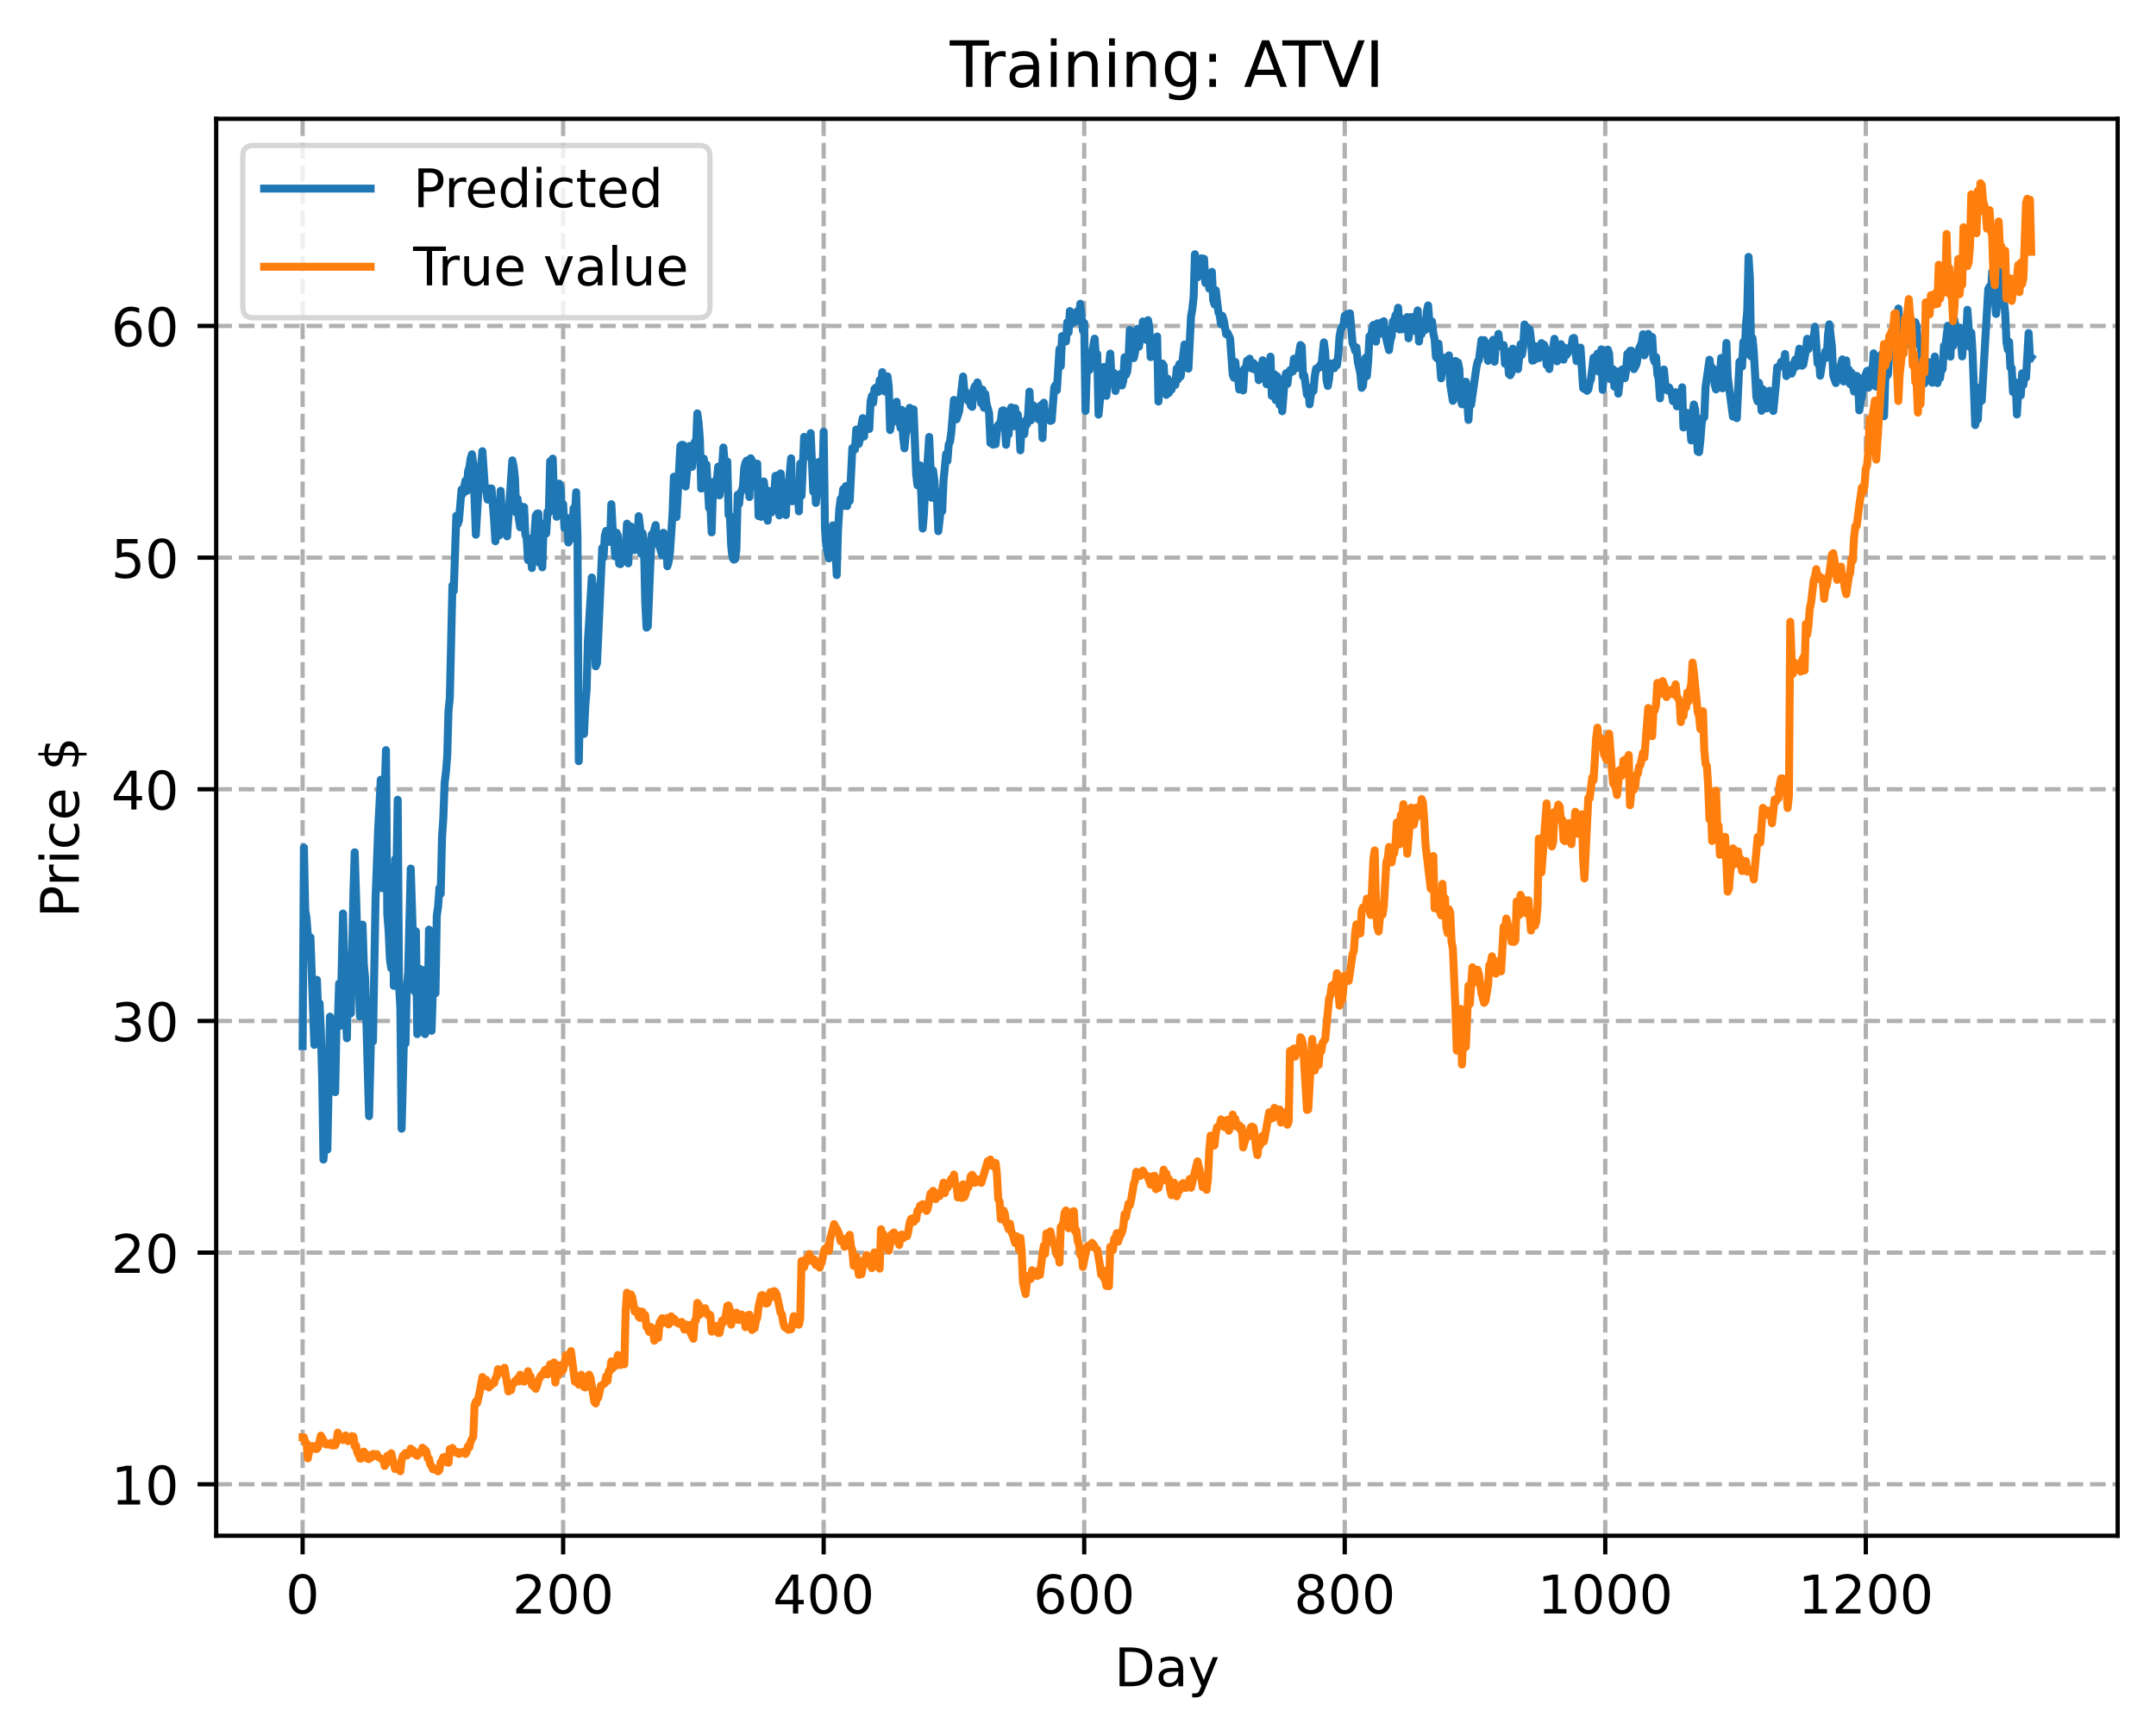 <?xml version="1.0" encoding="utf-8" standalone="no"?>
<!DOCTYPE svg PUBLIC "-//W3C//DTD SVG 1.1//EN"
  "http://www.w3.org/Graphics/SVG/1.1/DTD/svg11.dtd">
<!-- Created with matplotlib (https://matplotlib.org/) -->
<svg height="325.986pt" version="1.1" viewBox="0 0 404.923 325.986" width="404.923pt" xmlns="http://www.w3.org/2000/svg" xmlns:xlink="http://www.w3.org/1999/xlink">
 <defs>
  <style type="text/css">
*{stroke-linecap:butt;stroke-linejoin:round;}
  </style>
 </defs>
 <g id="figure_1">
  <g id="patch_1">
   <path d="M 0 325.986 
L 404.923 325.986 
L 404.923 0 
L 0 0 
z
" style="fill:#ffffff;"/>
  </g>
  <g id="axes_1">
   <g id="patch_2">
    <path d="M 40.603 288.43 
L 397.723 288.43 
L 397.723 22.318 
L 40.603 22.318 
z
" style="fill:#ffffff;"/>
   </g>
   <g id="matplotlib.axis_1">
    <g id="xtick_1">
     <g id="line2d_1">
      <path clip-path="url(#p1ab2e55d17)" d="M 56.836 288.43 
L 56.836 22.318 
" style="fill:none;stroke:#b0b0b0;stroke-dasharray:2.96,1.28;stroke-dashoffset:0;stroke-width:0.8;"/>
     </g>
     <g id="line2d_2">
      <defs>
       <path d="M 0 0 
L 0 3.5 
" id="m6e1a4294d4" style="stroke:#000000;stroke-width:0.8;"/>
      </defs>
      <g>
       <use style="stroke:#000000;stroke-width:0.8;" x="56.836" xlink:href="#m6e1a4294d4" y="288.43"/>
      </g>
     </g>
     <g id="text_1">
      <!-- 0 -->
      <defs>
       <path d="M 31.781 66.406 
Q 24.172 66.406 20.328 58.906 
Q 16.5 51.422 16.5 36.375 
Q 16.5 21.391 20.328 13.891 
Q 24.172 6.391 31.781 6.391 
Q 39.453 6.391 43.281 13.891 
Q 47.125 21.391 47.125 36.375 
Q 47.125 51.422 43.281 58.906 
Q 39.453 66.406 31.781 66.406 
z
M 31.781 74.219 
Q 44.047 74.219 50.516 64.516 
Q 56.984 54.828 56.984 36.375 
Q 56.984 17.969 50.516 8.266 
Q 44.047 -1.422 31.781 -1.422 
Q 19.531 -1.422 13.062 8.266 
Q 6.594 17.969 6.594 36.375 
Q 6.594 54.828 13.062 64.516 
Q 19.531 74.219 31.781 74.219 
z
" id="DejaVuSans-48"/>
      </defs>
      <g transform="translate(53.655 303.029)scale(0.1 -0.1)">
       <use xlink:href="#DejaVuSans-48"/>
      </g>
     </g>
    </g>
    <g id="xtick_2">
     <g id="line2d_3">
      <path clip-path="url(#p1ab2e55d17)" d="M 105.766 288.43 
L 105.766 22.318 
" style="fill:none;stroke:#b0b0b0;stroke-dasharray:2.96,1.28;stroke-dashoffset:0;stroke-width:0.8;"/>
     </g>
     <g id="line2d_4">
      <g>
       <use style="stroke:#000000;stroke-width:0.8;" x="105.766" xlink:href="#m6e1a4294d4" y="288.43"/>
      </g>
     </g>
     <g id="text_2">
      <!-- 200 -->
      <defs>
       <path d="M 19.188 8.297 
L 53.609 8.297 
L 53.609 0 
L 7.328 0 
L 7.328 8.297 
Q 12.938 14.109 22.625 23.891 
Q 32.328 33.688 34.812 36.531 
Q 39.547 41.844 41.422 45.531 
Q 43.312 49.219 43.312 52.781 
Q 43.312 58.594 39.234 62.25 
Q 35.156 65.922 28.609 65.922 
Q 23.969 65.922 18.812 64.312 
Q 13.672 62.703 7.812 59.422 
L 7.812 69.391 
Q 13.766 71.781 18.938 73 
Q 24.125 74.219 28.422 74.219 
Q 39.75 74.219 46.484 68.547 
Q 53.219 62.891 53.219 53.422 
Q 53.219 48.922 51.531 44.891 
Q 49.859 40.875 45.406 35.406 
Q 44.188 33.984 37.641 27.219 
Q 31.109 20.453 19.188 8.297 
z
" id="DejaVuSans-50"/>
      </defs>
      <g transform="translate(96.223 303.029)scale(0.1 -0.1)">
       <use xlink:href="#DejaVuSans-50"/>
       <use x="63.623" xlink:href="#DejaVuSans-48"/>
       <use x="127.246" xlink:href="#DejaVuSans-48"/>
      </g>
     </g>
    </g>
    <g id="xtick_3">
     <g id="line2d_5">
      <path clip-path="url(#p1ab2e55d17)" d="M 154.697 288.43 
L 154.697 22.318 
" style="fill:none;stroke:#b0b0b0;stroke-dasharray:2.96,1.28;stroke-dashoffset:0;stroke-width:0.8;"/>
     </g>
     <g id="line2d_6">
      <g>
       <use style="stroke:#000000;stroke-width:0.8;" x="154.697" xlink:href="#m6e1a4294d4" y="288.43"/>
      </g>
     </g>
     <g id="text_3">
      <!-- 400 -->
      <defs>
       <path d="M 37.797 64.312 
L 12.891 25.391 
L 37.797 25.391 
z
M 35.203 72.906 
L 47.609 72.906 
L 47.609 25.391 
L 58.016 25.391 
L 58.016 17.188 
L 47.609 17.188 
L 47.609 0 
L 37.797 0 
L 37.797 17.188 
L 4.891 17.188 
L 4.891 26.703 
z
" id="DejaVuSans-52"/>
      </defs>
      <g transform="translate(145.153 303.029)scale(0.1 -0.1)">
       <use xlink:href="#DejaVuSans-52"/>
       <use x="63.623" xlink:href="#DejaVuSans-48"/>
       <use x="127.246" xlink:href="#DejaVuSans-48"/>
      </g>
     </g>
    </g>
    <g id="xtick_4">
     <g id="line2d_7">
      <path clip-path="url(#p1ab2e55d17)" d="M 203.628 288.43 
L 203.628 22.318 
" style="fill:none;stroke:#b0b0b0;stroke-dasharray:2.96,1.28;stroke-dashoffset:0;stroke-width:0.8;"/>
     </g>
     <g id="line2d_8">
      <g>
       <use style="stroke:#000000;stroke-width:0.8;" x="203.628" xlink:href="#m6e1a4294d4" y="288.43"/>
      </g>
     </g>
     <g id="text_4">
      <!-- 600 -->
      <defs>
       <path d="M 33.016 40.375 
Q 26.375 40.375 22.484 35.828 
Q 18.609 31.297 18.609 23.391 
Q 18.609 15.531 22.484 10.953 
Q 26.375 6.391 33.016 6.391 
Q 39.656 6.391 43.531 10.953 
Q 47.406 15.531 47.406 23.391 
Q 47.406 31.297 43.531 35.828 
Q 39.656 40.375 33.016 40.375 
z
M 52.594 71.297 
L 52.594 62.312 
Q 48.875 64.062 45.094 64.984 
Q 41.312 65.922 37.594 65.922 
Q 27.828 65.922 22.672 59.328 
Q 17.531 52.734 16.797 39.406 
Q 19.672 43.656 24.016 45.922 
Q 28.375 48.188 33.594 48.188 
Q 44.578 48.188 50.953 41.516 
Q 57.328 34.859 57.328 23.391 
Q 57.328 12.156 50.688 5.359 
Q 44.047 -1.422 33.016 -1.422 
Q 20.359 -1.422 13.672 8.266 
Q 6.984 17.969 6.984 36.375 
Q 6.984 53.656 15.188 63.938 
Q 23.391 74.219 37.203 74.219 
Q 40.922 74.219 44.703 73.484 
Q 48.484 72.75 52.594 71.297 
z
" id="DejaVuSans-54"/>
      </defs>
      <g transform="translate(194.084 303.029)scale(0.1 -0.1)">
       <use xlink:href="#DejaVuSans-54"/>
       <use x="63.623" xlink:href="#DejaVuSans-48"/>
       <use x="127.246" xlink:href="#DejaVuSans-48"/>
      </g>
     </g>
    </g>
    <g id="xtick_5">
     <g id="line2d_9">
      <path clip-path="url(#p1ab2e55d17)" d="M 252.558 288.43 
L 252.558 22.318 
" style="fill:none;stroke:#b0b0b0;stroke-dasharray:2.96,1.28;stroke-dashoffset:0;stroke-width:0.8;"/>
     </g>
     <g id="line2d_10">
      <g>
       <use style="stroke:#000000;stroke-width:0.8;" x="252.558" xlink:href="#m6e1a4294d4" y="288.43"/>
      </g>
     </g>
     <g id="text_5">
      <!-- 800 -->
      <defs>
       <path d="M 31.781 34.625 
Q 24.75 34.625 20.719 30.859 
Q 16.703 27.094 16.703 20.516 
Q 16.703 13.922 20.719 10.156 
Q 24.75 6.391 31.781 6.391 
Q 38.812 6.391 42.859 10.172 
Q 46.922 13.969 46.922 20.516 
Q 46.922 27.094 42.891 30.859 
Q 38.875 34.625 31.781 34.625 
z
M 21.922 38.812 
Q 15.578 40.375 12.031 44.719 
Q 8.5 49.078 8.5 55.328 
Q 8.5 64.062 14.719 69.141 
Q 20.953 74.219 31.781 74.219 
Q 42.672 74.219 48.875 69.141 
Q 55.078 64.062 55.078 55.328 
Q 55.078 49.078 51.531 44.719 
Q 48 40.375 41.703 38.812 
Q 48.828 37.156 52.797 32.312 
Q 56.781 27.484 56.781 20.516 
Q 56.781 9.906 50.312 4.234 
Q 43.844 -1.422 31.781 -1.422 
Q 19.734 -1.422 13.25 4.234 
Q 6.781 9.906 6.781 20.516 
Q 6.781 27.484 10.781 32.312 
Q 14.797 37.156 21.922 38.812 
z
M 18.312 54.391 
Q 18.312 48.734 21.844 45.562 
Q 25.391 42.391 31.781 42.391 
Q 38.141 42.391 41.719 45.562 
Q 45.312 48.734 45.312 54.391 
Q 45.312 60.062 41.719 63.234 
Q 38.141 66.406 31.781 66.406 
Q 25.391 66.406 21.844 63.234 
Q 18.312 60.062 18.312 54.391 
z
" id="DejaVuSans-56"/>
      </defs>
      <g transform="translate(243.015 303.029)scale(0.1 -0.1)">
       <use xlink:href="#DejaVuSans-56"/>
       <use x="63.623" xlink:href="#DejaVuSans-48"/>
       <use x="127.246" xlink:href="#DejaVuSans-48"/>
      </g>
     </g>
    </g>
    <g id="xtick_6">
     <g id="line2d_11">
      <path clip-path="url(#p1ab2e55d17)" d="M 301.489 288.43 
L 301.489 22.318 
" style="fill:none;stroke:#b0b0b0;stroke-dasharray:2.96,1.28;stroke-dashoffset:0;stroke-width:0.8;"/>
     </g>
     <g id="line2d_12">
      <g>
       <use style="stroke:#000000;stroke-width:0.8;" x="301.489" xlink:href="#m6e1a4294d4" y="288.43"/>
      </g>
     </g>
     <g id="text_6">
      <!-- 1000 -->
      <defs>
       <path d="M 12.406 8.297 
L 28.516 8.297 
L 28.516 63.922 
L 10.984 60.406 
L 10.984 69.391 
L 28.422 72.906 
L 38.281 72.906 
L 38.281 8.297 
L 54.391 8.297 
L 54.391 0 
L 12.406 0 
z
" id="DejaVuSans-49"/>
      </defs>
      <g transform="translate(288.764 303.029)scale(0.1 -0.1)">
       <use xlink:href="#DejaVuSans-49"/>
       <use x="63.623" xlink:href="#DejaVuSans-48"/>
       <use x="127.246" xlink:href="#DejaVuSans-48"/>
       <use x="190.869" xlink:href="#DejaVuSans-48"/>
      </g>
     </g>
    </g>
    <g id="xtick_7">
     <g id="line2d_13">
      <path clip-path="url(#p1ab2e55d17)" d="M 350.419 288.43 
L 350.419 22.318 
" style="fill:none;stroke:#b0b0b0;stroke-dasharray:2.96,1.28;stroke-dashoffset:0;stroke-width:0.8;"/>
     </g>
     <g id="line2d_14">
      <g>
       <use style="stroke:#000000;stroke-width:0.8;" x="350.419" xlink:href="#m6e1a4294d4" y="288.43"/>
      </g>
     </g>
     <g id="text_7">
      <!-- 1200 -->
      <g transform="translate(337.694 303.029)scale(0.1 -0.1)">
       <use xlink:href="#DejaVuSans-49"/>
       <use x="63.623" xlink:href="#DejaVuSans-50"/>
       <use x="127.246" xlink:href="#DejaVuSans-48"/>
       <use x="190.869" xlink:href="#DejaVuSans-48"/>
      </g>
     </g>
    </g>
    <g id="text_8">
     <!-- Day -->
     <defs>
      <path d="M 19.672 64.797 
L 19.672 8.109 
L 31.594 8.109 
Q 46.688 8.109 53.688 14.938 
Q 60.688 21.781 60.688 36.531 
Q 60.688 51.172 53.688 57.984 
Q 46.688 64.797 31.594 64.797 
z
M 9.812 72.906 
L 30.078 72.906 
Q 51.266 72.906 61.172 64.094 
Q 71.094 55.281 71.094 36.531 
Q 71.094 17.672 61.125 8.828 
Q 51.172 0 30.078 0 
L 9.812 0 
z
" id="DejaVuSans-68"/>
      <path d="M 34.281 27.484 
Q 23.391 27.484 19.188 25 
Q 14.984 22.516 14.984 16.5 
Q 14.984 11.719 18.141 8.906 
Q 21.297 6.109 26.703 6.109 
Q 34.188 6.109 38.703 11.406 
Q 43.219 16.703 43.219 25.484 
L 43.219 27.484 
z
M 52.203 31.203 
L 52.203 0 
L 43.219 0 
L 43.219 8.297 
Q 40.141 3.328 35.547 0.953 
Q 30.953 -1.422 24.312 -1.422 
Q 15.922 -1.422 10.953 3.297 
Q 6 8.016 6 15.922 
Q 6 25.141 12.172 29.828 
Q 18.359 34.516 30.609 34.516 
L 43.219 34.516 
L 43.219 35.406 
Q 43.219 41.609 39.141 45 
Q 35.062 48.391 27.688 48.391 
Q 23 48.391 18.547 47.266 
Q 14.109 46.141 10.016 43.891 
L 10.016 52.203 
Q 14.938 54.109 19.578 55.047 
Q 24.219 56 28.609 56 
Q 40.484 56 46.344 49.844 
Q 52.203 43.703 52.203 31.203 
z
" id="DejaVuSans-97"/>
      <path d="M 32.172 -5.078 
Q 28.375 -14.844 24.75 -17.812 
Q 21.141 -20.797 15.094 -20.797 
L 7.906 -20.797 
L 7.906 -13.281 
L 13.188 -13.281 
Q 16.891 -13.281 18.938 -11.516 
Q 21 -9.766 23.484 -3.219 
L 25.094 0.875 
L 2.984 54.688 
L 12.5 54.688 
L 29.594 11.922 
L 46.688 54.688 
L 56.203 54.688 
z
" id="DejaVuSans-121"/>
     </defs>
     <g transform="translate(209.29 316.707)scale(0.1 -0.1)">
      <use xlink:href="#DejaVuSans-68"/>
      <use x="77.002" xlink:href="#DejaVuSans-97"/>
      <use x="138.281" xlink:href="#DejaVuSans-121"/>
     </g>
    </g>
   </g>
   <g id="matplotlib.axis_2">
    <g id="ytick_1">
     <g id="line2d_15">
      <path clip-path="url(#p1ab2e55d17)" d="M 40.603 278.771 
L 397.723 278.771 
" style="fill:none;stroke:#b0b0b0;stroke-dasharray:2.96,1.28;stroke-dashoffset:0;stroke-width:0.8;"/>
     </g>
     <g id="line2d_16">
      <defs>
       <path d="M 0 0 
L -3.5 0 
" id="m65f62ff52a" style="stroke:#000000;stroke-width:0.8;"/>
      </defs>
      <g>
       <use style="stroke:#000000;stroke-width:0.8;" x="40.603" xlink:href="#m65f62ff52a" y="278.771"/>
      </g>
     </g>
     <g id="text_9">
      <!-- 10 -->
      <g transform="translate(20.878 282.57)scale(0.1 -0.1)">
       <use xlink:href="#DejaVuSans-49"/>
       <use x="63.623" xlink:href="#DejaVuSans-48"/>
      </g>
     </g>
    </g>
    <g id="ytick_2">
     <g id="line2d_17">
      <path clip-path="url(#p1ab2e55d17)" d="M 40.603 235.26 
L 397.723 235.26 
" style="fill:none;stroke:#b0b0b0;stroke-dasharray:2.96,1.28;stroke-dashoffset:0;stroke-width:0.8;"/>
     </g>
     <g id="line2d_18">
      <g>
       <use style="stroke:#000000;stroke-width:0.8;" x="40.603" xlink:href="#m65f62ff52a" y="235.26"/>
      </g>
     </g>
     <g id="text_10">
      <!-- 20 -->
      <g transform="translate(20.878 239.059)scale(0.1 -0.1)">
       <use xlink:href="#DejaVuSans-50"/>
       <use x="63.623" xlink:href="#DejaVuSans-48"/>
      </g>
     </g>
    </g>
    <g id="ytick_3">
     <g id="line2d_19">
      <path clip-path="url(#p1ab2e55d17)" d="M 40.603 191.749 
L 397.723 191.749 
" style="fill:none;stroke:#b0b0b0;stroke-dasharray:2.96,1.28;stroke-dashoffset:0;stroke-width:0.8;"/>
     </g>
     <g id="line2d_20">
      <g>
       <use style="stroke:#000000;stroke-width:0.8;" x="40.603" xlink:href="#m65f62ff52a" y="191.749"/>
      </g>
     </g>
     <g id="text_11">
      <!-- 30 -->
      <defs>
       <path d="M 40.578 39.312 
Q 47.656 37.797 51.625 33 
Q 55.609 28.219 55.609 21.188 
Q 55.609 10.406 48.188 4.484 
Q 40.766 -1.422 27.094 -1.422 
Q 22.516 -1.422 17.656 -0.516 
Q 12.797 0.391 7.625 2.203 
L 7.625 11.719 
Q 11.719 9.328 16.594 8.109 
Q 21.484 6.891 26.812 6.891 
Q 36.078 6.891 40.938 10.547 
Q 45.797 14.203 45.797 21.188 
Q 45.797 27.641 41.281 31.266 
Q 36.766 34.906 28.719 34.906 
L 20.219 34.906 
L 20.219 43.016 
L 29.109 43.016 
Q 36.375 43.016 40.234 45.922 
Q 44.094 48.828 44.094 54.297 
Q 44.094 59.906 40.109 62.906 
Q 36.141 65.922 28.719 65.922 
Q 24.656 65.922 20.016 65.031 
Q 15.375 64.156 9.812 62.312 
L 9.812 71.094 
Q 15.438 72.656 20.344 73.438 
Q 25.25 74.219 29.594 74.219 
Q 40.828 74.219 47.359 69.109 
Q 53.906 64.016 53.906 55.328 
Q 53.906 49.266 50.438 45.094 
Q 46.969 40.922 40.578 39.312 
z
" id="DejaVuSans-51"/>
      </defs>
      <g transform="translate(20.878 195.548)scale(0.1 -0.1)">
       <use xlink:href="#DejaVuSans-51"/>
       <use x="63.623" xlink:href="#DejaVuSans-48"/>
      </g>
     </g>
    </g>
    <g id="ytick_4">
     <g id="line2d_21">
      <path clip-path="url(#p1ab2e55d17)" d="M 40.603 148.238 
L 397.723 148.238 
" style="fill:none;stroke:#b0b0b0;stroke-dasharray:2.96,1.28;stroke-dashoffset:0;stroke-width:0.8;"/>
     </g>
     <g id="line2d_22">
      <g>
       <use style="stroke:#000000;stroke-width:0.8;" x="40.603" xlink:href="#m65f62ff52a" y="148.238"/>
      </g>
     </g>
     <g id="text_12">
      <!-- 40 -->
      <g transform="translate(20.878 152.038)scale(0.1 -0.1)">
       <use xlink:href="#DejaVuSans-52"/>
       <use x="63.623" xlink:href="#DejaVuSans-48"/>
      </g>
     </g>
    </g>
    <g id="ytick_5">
     <g id="line2d_23">
      <path clip-path="url(#p1ab2e55d17)" d="M 40.603 104.728 
L 397.723 104.728 
" style="fill:none;stroke:#b0b0b0;stroke-dasharray:2.96,1.28;stroke-dashoffset:0;stroke-width:0.8;"/>
     </g>
     <g id="line2d_24">
      <g>
       <use style="stroke:#000000;stroke-width:0.8;" x="40.603" xlink:href="#m65f62ff52a" y="104.728"/>
      </g>
     </g>
     <g id="text_13">
      <!-- 50 -->
      <defs>
       <path d="M 10.797 72.906 
L 49.516 72.906 
L 49.516 64.594 
L 19.828 64.594 
L 19.828 46.734 
Q 21.969 47.469 24.109 47.828 
Q 26.266 48.188 28.422 48.188 
Q 40.625 48.188 47.75 41.5 
Q 54.891 34.812 54.891 23.391 
Q 54.891 11.625 47.562 5.094 
Q 40.234 -1.422 26.906 -1.422 
Q 22.312 -1.422 17.547 -0.641 
Q 12.797 0.141 7.719 1.703 
L 7.719 11.625 
Q 12.109 9.234 16.797 8.062 
Q 21.484 6.891 26.703 6.891 
Q 35.156 6.891 40.078 11.328 
Q 45.016 15.766 45.016 23.391 
Q 45.016 31 40.078 35.438 
Q 35.156 39.891 26.703 39.891 
Q 22.75 39.891 18.812 39.016 
Q 14.891 38.141 10.797 36.281 
z
" id="DejaVuSans-53"/>
      </defs>
      <g transform="translate(20.878 108.527)scale(0.1 -0.1)">
       <use xlink:href="#DejaVuSans-53"/>
       <use x="63.623" xlink:href="#DejaVuSans-48"/>
      </g>
     </g>
    </g>
    <g id="ytick_6">
     <g id="line2d_25">
      <path clip-path="url(#p1ab2e55d17)" d="M 40.603 61.217 
L 397.723 61.217 
" style="fill:none;stroke:#b0b0b0;stroke-dasharray:2.96,1.28;stroke-dashoffset:0;stroke-width:0.8;"/>
     </g>
     <g id="line2d_26">
      <g>
       <use style="stroke:#000000;stroke-width:0.8;" x="40.603" xlink:href="#m65f62ff52a" y="61.217"/>
      </g>
     </g>
     <g id="text_14">
      <!-- 60 -->
      <g transform="translate(20.878 65.016)scale(0.1 -0.1)">
       <use xlink:href="#DejaVuSans-54"/>
       <use x="63.623" xlink:href="#DejaVuSans-48"/>
      </g>
     </g>
    </g>
    <g id="text_15">
     <!-- Price $ -->
     <defs>
      <path d="M 19.672 64.797 
L 19.672 37.406 
L 32.078 37.406 
Q 38.969 37.406 42.719 40.969 
Q 46.484 44.531 46.484 51.125 
Q 46.484 57.672 42.719 61.234 
Q 38.969 64.797 32.078 64.797 
z
M 9.812 72.906 
L 32.078 72.906 
Q 44.344 72.906 50.609 67.359 
Q 56.891 61.812 56.891 51.125 
Q 56.891 40.328 50.609 34.812 
Q 44.344 29.297 32.078 29.297 
L 19.672 29.297 
L 19.672 0 
L 9.812 0 
z
" id="DejaVuSans-80"/>
      <path d="M 41.109 46.297 
Q 39.594 47.172 37.812 47.578 
Q 36.031 48 33.891 48 
Q 26.266 48 22.188 43.047 
Q 18.109 38.094 18.109 28.812 
L 18.109 0 
L 9.078 0 
L 9.078 54.688 
L 18.109 54.688 
L 18.109 46.188 
Q 20.953 51.172 25.484 53.578 
Q 30.031 56 36.531 56 
Q 37.453 56 38.578 55.875 
Q 39.703 55.766 41.062 55.516 
z
" id="DejaVuSans-114"/>
      <path d="M 9.422 54.688 
L 18.406 54.688 
L 18.406 0 
L 9.422 0 
z
M 9.422 75.984 
L 18.406 75.984 
L 18.406 64.594 
L 9.422 64.594 
z
" id="DejaVuSans-105"/>
      <path d="M 48.781 52.594 
L 48.781 44.188 
Q 44.969 46.297 41.141 47.344 
Q 37.312 48.391 33.406 48.391 
Q 24.656 48.391 19.812 42.844 
Q 14.984 37.312 14.984 27.297 
Q 14.984 17.281 19.812 11.734 
Q 24.656 6.203 33.406 6.203 
Q 37.312 6.203 41.141 7.25 
Q 44.969 8.297 48.781 10.406 
L 48.781 2.094 
Q 45.016 0.344 40.984 -0.531 
Q 36.969 -1.422 32.422 -1.422 
Q 20.062 -1.422 12.781 6.344 
Q 5.516 14.109 5.516 27.297 
Q 5.516 40.672 12.859 48.328 
Q 20.219 56 33.016 56 
Q 37.156 56 41.109 55.141 
Q 45.062 54.297 48.781 52.594 
z
" id="DejaVuSans-99"/>
      <path d="M 56.203 29.594 
L 56.203 25.203 
L 14.891 25.203 
Q 15.484 15.922 20.484 11.062 
Q 25.484 6.203 34.422 6.203 
Q 39.594 6.203 44.453 7.469 
Q 49.312 8.734 54.109 11.281 
L 54.109 2.781 
Q 49.266 0.734 44.188 -0.344 
Q 39.109 -1.422 33.891 -1.422 
Q 20.797 -1.422 13.156 6.188 
Q 5.516 13.812 5.516 26.812 
Q 5.516 40.234 12.766 48.109 
Q 20.016 56 32.328 56 
Q 43.359 56 49.781 48.891 
Q 56.203 41.797 56.203 29.594 
z
M 47.219 32.234 
Q 47.125 39.594 43.094 43.984 
Q 39.062 48.391 32.422 48.391 
Q 24.906 48.391 20.391 44.141 
Q 15.875 39.891 15.188 32.172 
z
" id="DejaVuSans-101"/>
      <path id="DejaVuSans-32"/>
      <path d="M 33.797 -14.703 
L 28.906 -14.703 
L 28.859 0 
Q 23.734 0.094 18.609 1.188 
Q 13.484 2.297 8.297 4.5 
L 8.297 13.281 
Q 13.281 10.156 18.375 8.562 
Q 23.484 6.984 28.906 6.938 
L 28.906 29.203 
Q 18.109 30.953 13.203 35.156 
Q 8.297 39.359 8.297 46.688 
Q 8.297 54.641 13.625 59.219 
Q 18.953 63.812 28.906 64.5 
L 28.906 75.984 
L 33.797 75.984 
L 33.797 64.656 
Q 38.328 64.453 42.578 63.688 
Q 46.828 62.938 50.875 61.625 
L 50.875 53.078 
Q 46.828 55.125 42.547 56.25 
Q 38.281 57.375 33.797 57.562 
L 33.797 36.719 
Q 44.875 35.016 50.094 30.609 
Q 55.328 26.219 55.328 18.609 
Q 55.328 10.359 49.781 5.594 
Q 44.234 0.828 33.797 0.094 
z
M 28.906 37.594 
L 28.906 57.625 
Q 23.25 56.984 20.266 54.391 
Q 17.281 51.812 17.281 47.516 
Q 17.281 43.312 20.031 40.969 
Q 22.797 38.625 28.906 37.594 
z
M 33.797 28.219 
L 33.797 7.078 
Q 39.984 7.906 43.141 10.594 
Q 46.297 13.281 46.297 17.672 
Q 46.297 21.969 43.281 24.5 
Q 40.281 27.047 33.797 28.219 
z
" id="DejaVuSans-36"/>
     </defs>
     <g transform="translate(14.798 172.342)rotate(-90)scale(0.1 -0.1)">
      <use xlink:href="#DejaVuSans-80"/>
      <use x="58.553" xlink:href="#DejaVuSans-114"/>
      <use x="99.666" xlink:href="#DejaVuSans-105"/>
      <use x="127.449" xlink:href="#DejaVuSans-99"/>
      <use x="182.43" xlink:href="#DejaVuSans-101"/>
      <use x="243.953" xlink:href="#DejaVuSans-32"/>
      <use x="275.74" xlink:href="#DejaVuSans-36"/>
     </g>
    </g>
   </g>
   <g id="line2d_27">
    <path clip-path="url(#p1ab2e55d17)" d="M 56.836 196.474 
L 57.081 159.179 
L 57.325 170.948 
L 57.57 172.43 
L 58.059 179.205 
L 58.304 176.037 
L 59.038 196.242 
L 59.527 184.032 
L 59.772 190.729 
L 60.016 188.416 
L 60.261 193.529 
L 60.506 202.472 
L 60.75 217.786 
L 60.995 214.264 
L 61.24 213.11 
L 61.484 215.915 
L 61.974 190.933 
L 62.218 200.957 
L 62.463 196.798 
L 62.952 205.122 
L 63.197 192.418 
L 63.441 192.355 
L 63.686 184.726 
L 63.931 192.647 
L 64.42 171.571 
L 64.909 189.657 
L 65.154 194.994 
L 65.399 181.559 
L 65.643 187.932 
L 65.888 190.331 
L 66.377 167.719 
L 66.622 160.068 
L 67.111 176.002 
L 67.601 190.905 
L 68.09 173.655 
L 68.335 181.157 
L 68.579 183.741 
L 69.313 209.625 
L 69.802 189.902 
L 70.047 195.576 
L 70.536 168.738 
L 71.026 155.643 
L 71.515 146.442 
L 71.76 166.808 
L 72.004 149.699 
L 72.249 148.676 
L 72.494 140.885 
L 72.738 171.694 
L 72.983 174.757 
L 73.228 180.157 
L 73.472 181.845 
L 73.717 162.872 
L 73.962 185.159 
L 74.206 161.36 
L 74.451 164.47 
L 74.696 150.2 
L 74.94 184.955 
L 75.185 189.185 
L 75.429 211.988 
L 75.919 192.988 
L 76.163 195.961 
L 76.408 185.248 
L 76.653 182.686 
L 77.142 163.131 
L 77.876 186.224 
L 78.121 174.914 
L 78.365 194.218 
L 78.61 192.42 
L 78.855 181.984 
L 79.099 192.064 
L 79.344 182.177 
L 79.589 193.61 
L 79.833 194.223 
L 80.078 184.312 
L 80.323 190.253 
L 80.567 174.599 
L 80.812 192.679 
L 81.056 193.594 
L 81.301 185.832 
L 81.546 185.498 
L 81.79 186.549 
L 82.035 171.921 
L 82.28 170.306 
L 82.524 166.77 
L 82.769 167.875 
L 83.014 157.353 
L 83.258 153.712 
L 83.503 147.096 
L 83.748 145.075 
L 83.992 142.047 
L 84.237 133.402 
L 84.482 131.054 
L 84.971 109.964 
L 85.216 110.993 
L 85.705 96.87 
L 85.95 98.462 
L 86.194 97.765 
L 86.684 91.947 
L 86.928 92.742 
L 87.417 90.277 
L 87.662 92.214 
L 87.907 88.533 
L 88.151 87.761 
L 88.396 86.131 
L 88.641 85.318 
L 88.885 87.17 
L 89.375 100.423 
L 89.864 91.95 
L 90.353 87.505 
L 90.598 84.74 
L 91.087 91.86 
L 91.332 92.161 
L 91.577 93.829 
L 91.821 93.568 
L 92.066 91.737 
L 92.311 91.743 
L 92.8 97.77 
L 93.044 101.656 
L 93.534 95.953 
L 93.778 100.565 
L 94.023 92.184 
L 94.268 96.934 
L 94.512 98.393 
L 95.002 97.316 
L 95.246 100.73 
L 96.225 86.463 
L 96.47 87.632 
L 96.714 89.786 
L 96.959 96.298 
L 97.204 93.67 
L 97.448 97.483 
L 97.693 99.021 
L 97.938 95.111 
L 98.182 96.554 
L 98.427 95.244 
L 98.672 100.436 
L 98.916 101.036 
L 99.161 105.194 
L 99.405 101.177 
L 99.895 106.692 
L 100.629 96.815 
L 100.873 96.465 
L 101.118 96.426 
L 101.363 105.744 
L 101.607 99.478 
L 101.852 106.554 
L 102.097 98.433 
L 102.341 98.415 
L 102.586 100.208 
L 102.831 96.09 
L 103.075 96.278 
L 103.32 86.64 
L 103.565 87.916 
L 103.809 86.133 
L 104.054 93.677 
L 104.299 92.044 
L 104.543 97.055 
L 104.788 91.069 
L 105.032 90.838 
L 105.277 91.546 
L 105.522 96.09 
L 105.766 94.665 
L 106.011 99.159 
L 106.256 99.084 
L 106.5 97.309 
L 106.745 101.889 
L 106.99 101.466 
L 107.234 97.217 
L 107.479 99.512 
L 107.724 95.452 
L 107.968 97.073 
L 108.213 92.446 
L 108.458 100.805 
L 108.702 142.962 
L 108.947 131.255 
L 109.192 136.841 
L 109.436 137.078 
L 109.681 137.845 
L 109.926 132.521 
L 110.17 129.667 
L 110.415 120.34 
L 111.149 108.461 
L 111.393 110.656 
L 111.883 125.145 
L 112.127 124.547 
L 113.106 102.926 
L 113.351 104.688 
L 113.595 100.587 
L 113.84 99.708 
L 114.085 101.154 
L 114.329 100.772 
L 114.574 101.782 
L 114.819 94.695 
L 115.063 99.216 
L 115.308 101.153 
L 115.553 104.519 
L 115.797 100.053 
L 116.042 100.585 
L 116.287 105.889 
L 116.531 105.962 
L 116.776 103.133 
L 117.02 104.256 
L 117.265 102.587 
L 117.51 103.133 
L 117.754 98.341 
L 117.999 105.81 
L 118.244 99.329 
L 118.488 98.883 
L 118.733 103.344 
L 118.978 100.949 
L 119.222 103.312 
L 119.467 103.201 
L 119.712 101.498 
L 119.956 96.94 
L 120.201 98.864 
L 120.446 104.015 
L 120.69 100.13 
L 120.935 101.906 
L 121.18 112.96 
L 121.424 117.883 
L 121.669 117.639 
L 122.158 105.425 
L 122.403 100.368 
L 122.648 100.398 
L 123.137 98.613 
L 123.381 102.153 
L 123.626 100.599 
L 123.871 102.632 
L 124.36 104.312 
L 124.605 100.052 
L 124.849 103.102 
L 125.094 100.997 
L 125.339 106.353 
L 125.583 105.492 
L 125.828 103.695 
L 126.317 96.437 
L 126.562 89.536 
L 126.807 94.441 
L 127.051 97.114 
L 127.785 83.75 
L 128.03 83.546 
L 128.275 83.546 
L 128.519 83.925 
L 128.764 91.372 
L 129.253 86.318 
L 129.498 83.756 
L 129.742 85.005 
L 129.987 87.674 
L 130.232 84.458 
L 130.476 83.022 
L 130.721 83.562 
L 130.966 77.64 
L 131.21 79.406 
L 131.455 82.668 
L 131.7 91.754 
L 132.189 86.136 
L 132.434 89.56 
L 132.678 87.232 
L 133.168 95.405 
L 133.412 94.579 
L 133.657 99.987 
L 133.902 91.79 
L 134.146 90.431 
L 134.391 92.828 
L 134.88 87.649 
L 135.125 93.037 
L 135.369 91.214 
L 135.859 84.048 
L 136.103 86.997 
L 136.348 87.271 
L 136.593 86.681 
L 136.837 96.732 
L 137.082 96.853 
L 137.327 102.559 
L 137.571 104.722 
L 137.816 105.112 
L 138.061 105.012 
L 138.305 103.22 
L 138.55 92.918 
L 138.795 94.683 
L 139.039 92.619 
L 139.284 92.18 
L 139.529 91.405 
L 139.773 87.889 
L 140.018 86.877 
L 140.263 86.49 
L 140.752 93.343 
L 140.996 86.071 
L 141.241 86.518 
L 141.486 89.273 
L 141.73 87.973 
L 141.975 91.385 
L 142.22 87.075 
L 142.464 96.92 
L 142.709 93.501 
L 142.954 97.069 
L 143.443 90.417 
L 143.688 92.385 
L 143.932 93.413 
L 144.177 97.798 
L 144.422 92.198 
L 144.666 94.828 
L 144.911 96.251 
L 145.156 95.093 
L 145.4 93.067 
L 145.645 89.373 
L 145.89 90.188 
L 146.134 89.239 
L 146.379 96.803 
L 146.624 88.915 
L 146.868 93.606 
L 147.113 92.516 
L 147.602 96.741 
L 147.847 90.761 
L 148.091 91.454 
L 148.581 86.074 
L 148.825 94.144 
L 149.07 93.718 
L 149.315 93.918 
L 149.559 92.817 
L 149.804 91.201 
L 150.049 96.039 
L 150.293 87.067 
L 150.538 93.117 
L 151.027 82.044 
L 151.272 85.847 
L 151.517 84.483 
L 151.761 85.044 
L 152.006 84.707 
L 152.251 81.353 
L 152.74 92.35 
L 152.984 89.343 
L 153.229 94.461 
L 153.474 91.92 
L 153.718 86.783 
L 153.963 87.424 
L 154.208 89.392 
L 154.452 90.064 
L 154.697 81.071 
L 154.942 99.136 
L 155.186 102.533 
L 155.676 104.875 
L 155.92 99.955 
L 156.165 103.078 
L 156.41 98.671 
L 156.654 103.216 
L 156.899 103.163 
L 157.144 108.005 
L 157.388 99.622 
L 157.633 95.628 
L 157.878 93.704 
L 158.122 93.906 
L 158.367 91.865 
L 158.612 95.003 
L 158.856 91.295 
L 159.101 95.046 
L 159.345 91.419 
L 159.59 94.078 
L 160.079 84.158 
L 160.324 84.209 
L 160.569 84.416 
L 160.813 80.671 
L 161.058 81.126 
L 161.303 83.378 
L 161.547 82.339 
L 161.792 79.828 
L 162.037 78.535 
L 162.281 81.987 
L 162.526 78.777 
L 162.771 79.116 
L 163.015 78.589 
L 163.26 80.562 
L 163.505 75.404 
L 163.749 74.361 
L 163.994 75.63 
L 164.239 73.047 
L 164.483 72.803 
L 164.972 73.601 
L 165.217 71.39 
L 165.462 72.8 
L 165.706 69.889 
L 165.951 71.16 
L 166.196 73.542 
L 166.44 71.3 
L 166.685 70.683 
L 166.93 72.677 
L 167.174 80.769 
L 167.908 76.647 
L 168.153 76.298 
L 168.398 75.458 
L 168.642 79.232 
L 168.887 78.633 
L 169.132 80.38 
L 169.376 76.98 
L 169.621 82.019 
L 169.866 84.205 
L 170.11 81.491 
L 170.355 80.721 
L 170.844 76.595 
L 171.089 79.402 
L 171.333 77.732 
L 171.578 76.893 
L 172.067 89.012 
L 172.312 91.138 
L 172.557 90.463 
L 172.801 87.403 
L 173.291 99.269 
L 173.535 96.408 
L 173.78 90.977 
L 174.025 89.461 
L 174.514 82.063 
L 175.003 93.502 
L 175.248 88.36 
L 175.493 90.329 
L 175.737 93.307 
L 175.982 93.952 
L 176.227 99.758 
L 176.716 95.528 
L 176.96 95.998 
L 177.205 90.275 
L 177.694 85.25 
L 177.939 86.555 
L 178.184 83.442 
L 178.428 82.952 
L 178.673 81.111 
L 179.162 75.107 
L 179.407 76.418 
L 179.652 78.747 
L 180.141 77.232 
L 180.875 70.717 
L 181.12 73.434 
L 181.364 73.583 
L 181.854 75.332 
L 182.098 75.088 
L 182.343 76.205 
L 182.588 76.418 
L 182.832 73.318 
L 183.077 72.546 
L 183.321 72.918 
L 183.566 71.816 
L 183.811 72.698 
L 184.3 75.764 
L 184.545 73.178 
L 184.789 76.574 
L 185.034 73.957 
L 185.279 75.809 
L 185.768 77.598 
L 186.013 83.207 
L 186.257 80.273 
L 186.502 83.512 
L 186.747 82.27 
L 186.991 83.415 
L 187.236 81.028 
L 187.481 79.8 
L 187.725 79.549 
L 187.97 79.078 
L 188.215 77.132 
L 188.459 77.056 
L 188.704 79.534 
L 188.948 83.53 
L 189.193 80.682 
L 189.438 81.592 
L 189.682 77.162 
L 189.927 76.505 
L 190.172 77.866 
L 190.416 80.054 
L 190.661 76.668 
L 190.906 79.322 
L 191.15 77.847 
L 191.395 79.672 
L 191.64 84.576 
L 191.884 79.333 
L 192.129 79.758 
L 192.374 81.542 
L 192.618 79.03 
L 192.863 79.741 
L 193.108 77.586 
L 193.352 73.55 
L 193.597 78.964 
L 193.842 78.519 
L 194.086 76.133 
L 194.331 76.838 
L 194.575 76.477 
L 194.82 78.237 
L 195.065 78.772 
L 195.309 76.963 
L 195.554 76.079 
L 195.799 82.292 
L 196.043 75.629 
L 196.288 78.331 
L 196.533 77.948 
L 196.777 78.827 
L 197.022 78.48 
L 197.267 79.054 
L 197.511 78.968 
L 198.001 72.756 
L 198.245 72.304 
L 198.49 73.292 
L 198.979 65.554 
L 199.224 68.771 
L 199.469 63.131 
L 199.713 63.476 
L 199.958 63.513 
L 200.203 64.141 
L 200.447 60.525 
L 200.692 62.428 
L 200.936 58.422 
L 201.181 60.924 
L 201.426 60.329 
L 201.67 58.794 
L 201.915 60.45 
L 202.16 59.076 
L 202.404 58.421 
L 202.649 59.811 
L 202.894 57.052 
L 203.383 62.097 
L 203.628 60.655 
L 203.872 77.174 
L 204.117 69.388 
L 204.362 69.609 
L 204.606 69.509 
L 204.851 69.012 
L 205.096 66.392 
L 205.585 63.601 
L 205.83 67.126 
L 206.074 66.475 
L 206.319 77.872 
L 206.808 72.844 
L 207.053 73.144 
L 207.297 68.923 
L 207.787 74.343 
L 208.276 68.688 
L 208.521 66.405 
L 208.765 71.214 
L 209.01 70.761 
L 209.255 70.066 
L 209.499 73.43 
L 209.989 71.191 
L 210.233 71.435 
L 210.478 70.21 
L 210.723 72.397 
L 210.967 71.467 
L 211.212 67.099 
L 211.457 70.413 
L 211.701 69.836 
L 211.946 67.409 
L 212.191 61.973 
L 212.435 62.39 
L 212.924 67.26 
L 213.169 66.217 
L 213.658 61.748 
L 213.903 65.121 
L 214.148 63.567 
L 214.392 63.345 
L 214.637 60.378 
L 214.882 62.168 
L 215.126 62.178 
L 215.371 63.872 
L 215.616 60.13 
L 215.86 61.528 
L 216.105 67.068 
L 216.35 64.077 
L 216.594 63.576 
L 216.839 63.898 
L 217.084 65.073 
L 217.328 63.195 
L 217.573 75.421 
L 217.818 69.517 
L 218.062 71.001 
L 218.307 68.277 
L 218.551 68.649 
L 218.796 72.976 
L 219.041 74.168 
L 219.285 71.101 
L 219.53 73.812 
L 219.775 72.042 
L 220.019 73.194 
L 220.509 71.594 
L 220.753 72.28 
L 220.998 69.225 
L 221.243 71.26 
L 221.487 68.386 
L 221.732 70.711 
L 222.466 64.696 
L 222.711 66.875 
L 222.955 67.705 
L 223.2 69.228 
L 223.689 59.386 
L 223.934 58.072 
L 224.179 55.78 
L 224.423 47.746 
L 224.668 51.571 
L 224.912 52.094 
L 225.402 49.041 
L 225.646 48.514 
L 226.136 48.609 
L 226.38 53.139 
L 226.625 53.238 
L 226.87 51.542 
L 227.114 54.206 
L 227.359 51.658 
L 227.604 51.058 
L 227.848 56.327 
L 228.093 57.181 
L 228.338 54.522 
L 228.827 58.642 
L 229.072 59.195 
L 229.316 60.897 
L 229.561 59.317 
L 229.806 60.053 
L 230.295 62.763 
L 230.539 62.506 
L 231.029 63.561 
L 231.518 70.39 
L 231.763 70.949 
L 232.007 67.979 
L 232.252 70.383 
L 232.497 70.498 
L 232.741 73.159 
L 232.986 69.807 
L 233.231 69.867 
L 233.475 73.323 
L 233.72 69.233 
L 233.965 69.3 
L 234.209 67.725 
L 234.454 68.877 
L 234.699 67.364 
L 234.943 68.931 
L 235.188 69.261 
L 235.433 68.186 
L 235.677 69.396 
L 236.167 68.674 
L 236.411 71.395 
L 236.656 70.854 
L 236.9 71.037 
L 237.145 67.659 
L 237.39 68.154 
L 237.634 68.119 
L 237.879 72.16 
L 238.124 71.535 
L 238.613 66.985 
L 238.858 74.342 
L 239.102 70.795 
L 239.347 70.288 
L 239.592 75.143 
L 239.836 70.652 
L 240.081 71.372 
L 240.326 76.063 
L 240.57 74.293 
L 240.815 77.241 
L 241.304 71.025 
L 241.549 70.095 
L 241.794 72.108 
L 242.038 69.913 
L 242.283 69.52 
L 242.527 69.879 
L 242.772 69.787 
L 243.017 67.367 
L 243.506 69.146 
L 244.24 64.797 
L 244.485 65.042 
L 244.729 70.689 
L 244.974 70.518 
L 245.463 74.124 
L 245.708 72.8 
L 245.953 75.945 
L 246.197 74.113 
L 246.442 73.473 
L 246.687 73.421 
L 246.931 70.681 
L 247.176 69.233 
L 247.421 69.307 
L 247.91 68.606 
L 248.155 68.913 
L 248.644 64.303 
L 248.888 66.185 
L 249.133 71.327 
L 249.378 72.482 
L 249.622 71.153 
L 249.867 68.263 
L 250.112 68.907 
L 250.356 69.135 
L 250.601 69.161 
L 250.846 67.982 
L 251.09 68.6 
L 251.335 66.775 
L 251.58 63.211 
L 251.824 61.859 
L 252.069 61.323 
L 252.314 61.134 
L 252.558 59.3 
L 252.803 60.429 
L 253.048 58.959 
L 253.292 60.412 
L 253.537 58.849 
L 254.026 64.448 
L 254.271 64.992 
L 254.515 65.891 
L 254.76 65.256 
L 255.005 67.905 
L 255.494 70.156 
L 255.739 72.84 
L 255.983 72.462 
L 256.473 67.192 
L 256.717 70.631 
L 256.962 67.756 
L 257.207 63.164 
L 257.451 64.062 
L 257.696 61.824 
L 257.941 61.024 
L 258.185 61.392 
L 258.43 64.168 
L 258.675 60.725 
L 258.919 62.244 
L 259.164 62.672 
L 259.409 60.575 
L 259.653 61.213 
L 259.898 60.328 
L 260.143 62.733 
L 260.876 65.747 
L 261.121 63.942 
L 261.366 63.192 
L 261.61 60.337 
L 261.855 60.364 
L 262.1 59.191 
L 262.344 59.309 
L 262.589 57.79 
L 262.834 61.873 
L 263.078 59.786 
L 263.323 61.851 
L 263.568 60.388 
L 263.812 61.709 
L 264.057 61.239 
L 264.302 59.544 
L 264.546 63.536 
L 265.036 59.537 
L 265.28 61.7 
L 265.525 60.491 
L 265.77 62.163 
L 266.014 59.484 
L 266.259 58.298 
L 266.503 64.159 
L 266.748 61.748 
L 266.993 62.763 
L 267.237 61.11 
L 267.482 60.226 
L 267.727 61.95 
L 267.971 58.519 
L 268.216 57.358 
L 268.461 60.513 
L 268.705 61.64 
L 268.95 60.368 
L 269.195 62.59 
L 269.439 63.693 
L 269.684 67.045 
L 269.929 67.32 
L 270.173 64.531 
L 270.663 71.058 
L 271.152 67.216 
L 271.397 67.729 
L 271.641 67.096 
L 271.886 68.297 
L 272.131 66.746 
L 272.375 72.228 
L 272.864 75.281 
L 273.354 67.782 
L 273.598 69.309 
L 273.843 68.084 
L 274.088 69.367 
L 274.332 75.017 
L 274.577 75.935 
L 274.822 74.824 
L 275.066 72.533 
L 275.311 71.693 
L 275.8 78.867 
L 276.045 74.83 
L 276.29 76.027 
L 277.268 69.11 
L 277.513 67.946 
L 277.758 67.601 
L 278.247 63.859 
L 278.491 64.859 
L 278.736 63.877 
L 278.981 66.3 
L 279.225 66.136 
L 279.47 67.769 
L 279.715 67.064 
L 279.959 64.43 
L 280.204 64.79 
L 280.449 63.808 
L 280.693 67.931 
L 280.938 64.124 
L 281.183 64.207 
L 281.427 62.706 
L 281.672 65.001 
L 281.917 64.958 
L 282.161 65.17 
L 282.406 64.809 
L 282.651 68.301 
L 282.895 65.951 
L 283.14 66.743 
L 283.385 70.241 
L 283.629 70.475 
L 283.874 70.042 
L 284.118 65.487 
L 284.608 67.313 
L 284.852 66.772 
L 285.097 69.33 
L 285.586 64.643 
L 285.831 66.636 
L 286.076 65.066 
L 286.32 60.943 
L 286.565 61.678 
L 286.81 61.502 
L 287.054 62.308 
L 287.299 61.878 
L 287.544 63.884 
L 287.788 67.734 
L 288.033 67.697 
L 288.278 64.981 
L 288.522 67.359 
L 288.767 66.341 
L 289.012 67.263 
L 289.256 65.2 
L 289.501 64.439 
L 289.746 66.926 
L 289.99 64.75 
L 290.235 65.455 
L 290.479 68.57 
L 290.724 66.923 
L 290.969 69.31 
L 291.213 66.947 
L 291.458 66.839 
L 291.947 63.626 
L 292.192 65.222 
L 292.437 67.867 
L 292.681 67.13 
L 292.926 67.197 
L 293.171 64.641 
L 293.415 66.854 
L 293.66 67.557 
L 293.905 65.306 
L 294.149 66.728 
L 294.394 66.396 
L 294.883 65.301 
L 295.128 65.049 
L 295.373 63.56 
L 295.617 63.459 
L 296.106 67.823 
L 296.351 65.794 
L 296.596 67.758 
L 296.84 65.292 
L 297.33 72.896 
L 297.574 73.077 
L 297.819 73.112 
L 298.064 73.407 
L 298.308 73.139 
L 298.553 71.863 
L 298.798 71.262 
L 299.287 67.17 
L 299.532 69.312 
L 300.021 66.427 
L 300.266 69.806 
L 300.755 65.614 
L 301 73.226 
L 301.244 68.643 
L 301.489 67.521 
L 301.734 69.066 
L 301.978 65.676 
L 302.223 66.448 
L 302.467 71.203 
L 302.712 69.826 
L 302.957 69.357 
L 303.201 72.624 
L 303.446 69.964 
L 303.691 69.769 
L 303.935 73.941 
L 304.18 71.808 
L 304.669 69.389 
L 304.914 69.407 
L 305.159 71.031 
L 305.403 69.536 
L 305.648 66.448 
L 305.893 67.806 
L 306.137 65.888 
L 306.382 65.852 
L 306.627 66.977 
L 306.871 69.33 
L 307.361 68.391 
L 307.85 65.437 
L 308.339 64.345 
L 308.584 62.773 
L 308.828 66.736 
L 309.073 66.16 
L 309.562 62.71 
L 310.052 64.475 
L 310.296 63.293 
L 310.541 67.354 
L 310.786 67.988 
L 311.03 67.057 
L 311.275 70.293 
L 311.52 71.138 
L 311.764 74.818 
L 312.009 70.116 
L 312.498 69.404 
L 312.743 71.976 
L 312.988 73.233 
L 313.232 73.35 
L 313.477 72.76 
L 313.966 74.018 
L 314.211 75.353 
L 314.455 73.983 
L 314.7 73.659 
L 314.945 76.322 
L 315.189 73.756 
L 315.679 76.075 
L 315.923 72.739 
L 316.168 80.287 
L 316.413 80.051 
L 316.657 80.014 
L 316.902 77.559 
L 317.147 77.99 
L 317.391 79.623 
L 317.636 82.72 
L 317.881 78.083 
L 318.125 75.966 
L 318.37 76.933 
L 318.859 84.814 
L 319.104 84.91 
L 319.349 82.765 
L 319.593 79.517 
L 319.838 78.418 
L 320.082 78.346 
L 320.327 72.669 
L 321.061 67.56 
L 321.306 69.013 
L 321.55 69.052 
L 321.795 69.316 
L 322.04 72.216 
L 322.284 73.142 
L 322.529 71.189 
L 322.774 72.674 
L 323.018 70.484 
L 323.263 67.23 
L 323.508 72.934 
L 323.752 71.905 
L 323.997 69.553 
L 324.242 64.411 
L 324.486 70.778 
L 325.465 78.242 
L 325.71 77.704 
L 325.954 76.399 
L 326.199 78.544 
L 326.688 67.965 
L 326.933 67.738 
L 327.177 68.849 
L 327.422 64.214 
L 327.667 66.631 
L 327.911 61.006 
L 328.156 58.31 
L 328.401 48.246 
L 328.645 52.145 
L 328.89 66.948 
L 329.135 63.457 
L 329.379 66.003 
L 329.869 74.611 
L 330.113 75.39 
L 330.358 71.889 
L 330.603 73.436 
L 330.847 77.153 
L 331.092 73.116 
L 331.337 75.155 
L 331.581 74.656 
L 331.826 76.695 
L 332.07 75.684 
L 332.315 73.395 
L 332.56 76.301 
L 332.804 73.759 
L 333.049 77.19 
L 333.538 72.16 
L 333.783 68.949 
L 334.272 68.875 
L 334.517 67.965 
L 334.762 68.403 
L 335.006 68.154 
L 335.251 66.486 
L 335.496 70.638 
L 335.74 69.52 
L 335.985 69.888 
L 336.23 68.646 
L 336.474 70.18 
L 336.719 69.566 
L 336.964 68.104 
L 337.208 67.506 
L 337.453 68.813 
L 337.942 65.489 
L 338.187 66.296 
L 338.431 68.697 
L 338.676 68.475 
L 339.165 65.864 
L 339.41 63.624 
L 339.655 65.559 
L 339.899 64.437 
L 340.144 63.88 
L 340.389 63.719 
L 340.633 63.348 
L 340.878 61.356 
L 341.367 68.259 
L 341.612 67.145 
L 341.857 70.557 
L 342.346 67.458 
L 342.591 67.367 
L 342.835 65.964 
L 343.08 67.187 
L 343.325 62.784 
L 343.569 60.91 
L 344.058 65.127 
L 344.303 70.54 
L 344.792 71.943 
L 345.037 70.985 
L 345.282 69.155 
L 345.526 70.509 
L 345.771 68.342 
L 346.016 67.493 
L 346.26 71.652 
L 346.505 68.75 
L 346.75 67.7 
L 346.994 71.624 
L 347.239 69.434 
L 347.484 72.158 
L 347.728 70 
L 347.973 72.36 
L 348.218 73.546 
L 348.462 70.779 
L 348.707 70.602 
L 348.952 70.818 
L 349.196 77.07 
L 349.441 75.292 
L 349.686 74.572 
L 349.93 72.212 
L 350.175 71.525 
L 350.419 70.275 
L 350.664 69.657 
L 350.909 72.818 
L 351.153 69.494 
L 351.398 72.4 
L 351.643 70.598 
L 351.887 66.361 
L 352.132 68.324 
L 352.377 72.618 
L 352.621 72.579 
L 352.866 72.179 
L 353.111 68.49 
L 353.355 66.581 
L 353.6 69.925 
L 353.845 78.171 
L 354.089 70.828 
L 354.334 70.67 
L 354.579 70.332 
L 354.823 66.312 
L 355.313 65.191 
L 355.557 61.978 
L 355.802 63.733 
L 356.046 62.385 
L 356.291 61.818 
L 356.536 57.948 
L 357.025 64.953 
L 357.759 61.991 
L 358.004 62.402 
L 358.248 64.713 
L 358.493 62.996 
L 358.738 64.31 
L 358.982 63.304 
L 359.227 64.433 
L 359.472 64.741 
L 359.716 60.515 
L 359.961 61.392 
L 360.206 64.392 
L 360.45 64.142 
L 360.695 64.684 
L 360.94 68.148 
L 361.184 68.281 
L 361.429 72.008 
L 361.674 69.451 
L 362.163 67.991 
L 362.652 69.459 
L 362.897 71.879 
L 363.141 71.075 
L 363.386 66.955 
L 363.631 71.622 
L 363.875 71.952 
L 364.12 70.995 
L 364.365 71.013 
L 364.609 69.168 
L 364.854 69.331 
L 365.099 64.932 
L 365.343 65.216 
L 365.833 61.176 
L 366.077 63.339 
L 366.322 66.988 
L 366.567 61.547 
L 366.811 64.981 
L 367.056 60.058 
L 367.545 63.025 
L 367.79 61.548 
L 368.034 61.538 
L 368.524 66.945 
L 368.768 63.582 
L 369.258 63.666 
L 369.502 58.185 
L 369.992 65.177 
L 370.236 62.486 
L 370.481 66.445 
L 370.97 79.838 
L 371.215 77.895 
L 371.46 78.794 
L 371.704 74.042 
L 371.949 72.705 
L 372.194 75.276 
L 373.417 54.298 
L 373.662 53.834 
L 373.906 55.366 
L 374.151 51.057 
L 374.395 52.657 
L 374.885 58.966 
L 375.129 55.821 
L 375.619 52.838 
L 375.863 48.863 
L 376.353 56.705 
L 376.597 58.739 
L 376.842 64.268 
L 377.087 65.657 
L 377.331 64.203 
L 377.576 69.026 
L 377.821 69.1 
L 378.065 73.63 
L 378.31 72.221 
L 378.555 71.809 
L 378.799 77.844 
L 379.044 73.604 
L 379.289 72.466 
L 379.533 74.268 
L 379.778 70.115 
L 380.022 72.276 
L 380.267 70.153 
L 380.512 70.935 
L 381.001 62.545 
L 381.246 66.957 
L 381.49 67.13 
L 381.49 67.13 
" style="fill:none;stroke:#1f77b4;stroke-linecap:square;stroke-width:1.5;"/>
   </g>
   <g id="line2d_28">
    <path clip-path="url(#p1ab2e55d17)" d="M 56.836 269.938 
L 57.081 269.938 
L 57.325 270.852 
L 57.57 271.069 
L 57.814 273.898 
L 58.059 272.592 
L 58.548 271.591 
L 59.038 271.635 
L 59.282 272.157 
L 59.527 272.114 
L 59.772 271.722 
L 60.261 269.633 
L 60.995 270.939 
L 61.24 271.287 
L 61.484 271.156 
L 61.729 271.33 
L 62.218 270.982 
L 62.463 271.504 
L 62.708 271.113 
L 62.952 271.461 
L 63.197 270.852 
L 63.441 269.068 
L 63.686 269.982 
L 63.931 270.156 
L 64.175 270.112 
L 64.42 270.46 
L 64.909 269.59 
L 65.399 270.678 
L 65.888 270.504 
L 66.133 269.72 
L 66.377 269.808 
L 66.622 271.635 
L 66.867 271.461 
L 67.111 272.81 
L 67.356 273.201 
L 67.601 273.941 
L 67.845 273.941 
L 68.335 272.636 
L 68.579 273.114 
L 68.824 273.114 
L 69.069 273.985 
L 69.313 274.028 
L 69.558 273.549 
L 69.802 273.723 
L 70.047 273.071 
L 70.292 273.375 
L 70.536 273.114 
L 70.781 273.114 
L 71.026 273.636 
L 71.76 274.072 
L 72.004 274.159 
L 72.249 275.333 
L 72.494 274.942 
L 72.738 273.419 
L 72.983 273.723 
L 73.472 272.94 
L 74.206 275.899 
L 74.451 275.42 
L 74.94 275.768 
L 75.185 276.334 
L 75.429 274.202 
L 75.674 273.375 
L 75.919 273.375 
L 76.163 272.897 
L 76.408 273.375 
L 76.653 272.94 
L 76.897 272.984 
L 77.142 272.07 
L 77.387 272.418 
L 77.631 272.418 
L 77.876 273.071 
L 78.365 273.419 
L 78.61 272.853 
L 78.855 272.94 
L 79.099 272.549 
L 79.344 271.896 
L 79.589 272.244 
L 79.833 272.288 
L 80.078 272.636 
L 80.323 273.898 
L 80.567 273.941 
L 80.812 275.072 
L 81.056 275.377 
L 81.301 275.943 
L 81.546 275.812 
L 81.79 275.856 
L 82.035 276.204 
L 82.28 276.334 
L 82.524 276.073 
L 82.769 274.637 
L 83.014 274.376 
L 83.258 273.68 
L 83.503 273.636 
L 83.748 274.463 
L 83.992 274.681 
L 84.237 274.724 
L 84.482 272.157 
L 84.726 272.244 
L 84.971 271.94 
L 85.216 272.592 
L 85.46 272.592 
L 85.705 272.853 
L 85.95 272.679 
L 86.194 273.071 
L 86.928 272.679 
L 87.173 272.592 
L 87.417 273.071 
L 87.662 272.679 
L 87.907 271.591 
L 88.151 271.809 
L 88.396 270.721 
L 88.885 269.808 
L 89.13 263.934 
L 89.375 263.237 
L 89.619 263.498 
L 90.109 261.366 
L 90.598 258.625 
L 90.843 260.322 
L 91.087 260.148 
L 91.332 259.147 
L 91.821 260.583 
L 92.066 260.235 
L 92.311 260.105 
L 92.555 259.844 
L 92.8 259.757 
L 93.044 258.886 
L 93.289 258.538 
L 93.534 257.146 
L 93.778 257.712 
L 94.023 257.799 
L 94.268 257.624 
L 94.512 257.102 
L 94.757 256.885 
L 95.491 261.323 
L 95.736 260.409 
L 95.98 261.105 
L 96.225 259.887 
L 96.47 259.844 
L 96.714 259.365 
L 96.959 259.278 
L 97.204 258.886 
L 97.448 259.452 
L 97.693 258.19 
L 97.938 259.06 
L 98.182 259.104 
L 98.427 259.495 
L 98.672 258.495 
L 98.916 258.451 
L 99.161 257.537 
L 99.405 258.321 
L 99.65 258.495 
L 99.895 260.148 
L 100.139 259.495 
L 100.384 260.583 
L 100.629 260.844 
L 100.873 260.235 
L 101.118 259.278 
L 101.607 258.321 
L 101.852 258.277 
L 102.341 257.32 
L 102.586 257.189 
L 102.831 258.147 
L 103.075 257.668 
L 103.32 256.232 
L 103.565 257.537 
L 103.809 257.276 
L 104.054 255.884 
L 104.299 259.669 
L 104.543 257.233 
L 104.788 258.408 
L 105.032 256.406 
L 105.277 257.45 
L 105.522 257.624 
L 105.766 257.276 
L 106.011 256.232 
L 106.256 254.535 
L 106.5 255.754 
L 106.745 254.666 
L 106.99 254.361 
L 107.234 253.752 
L 107.968 259.495 
L 108.213 258.625 
L 108.458 259.669 
L 108.702 260.061 
L 108.947 258.669 
L 109.192 258.19 
L 109.436 258.973 
L 109.681 260.496 
L 109.926 260.583 
L 110.17 259.147 
L 110.415 258.93 
L 110.66 258.19 
L 110.904 258.799 
L 111.638 263.324 
L 111.883 263.585 
L 112.127 262.324 
L 112.372 262.498 
L 112.861 260.235 
L 113.351 259.974 
L 113.595 259.8 
L 113.84 258.495 
L 114.085 259.365 
L 114.329 257.494 
L 114.574 257.45 
L 114.819 255.666 
L 115.063 256.972 
L 115.308 256.45 
L 115.553 256.58 
L 115.797 255.841 
L 116.042 254.492 
L 116.287 254.709 
L 116.531 256.363 
L 116.776 256.058 
L 117.02 255.318 
L 117.265 256.232 
L 117.51 246.312 
L 117.754 242.787 
L 117.999 243.179 
L 118.244 244.049 
L 118.488 243.092 
L 118.733 243.614 
L 119.222 246.355 
L 119.467 246.094 
L 119.712 246.138 
L 119.956 247.312 
L 120.201 247.53 
L 120.446 246.312 
L 120.69 246.399 
L 120.935 247.312 
L 121.18 247.008 
L 121.424 249.227 
L 121.669 249.401 
L 121.914 250.141 
L 122.158 249.183 
L 122.403 249.531 
L 122.648 250.228 
L 122.892 251.794 
L 123.137 250.967 
L 123.381 249.401 
L 123.626 251.272 
L 123.871 248.4 
L 124.36 247.573 
L 124.605 248.444 
L 125.339 247.53 
L 125.583 248.748 
L 125.828 248.444 
L 126.073 247.225 
L 126.317 247.617 
L 126.562 247.661 
L 126.807 247.878 
L 127.051 248.357 
L 127.541 248.618 
L 127.785 248.531 
L 128.03 248.27 
L 128.519 249.706 
L 128.764 248.748 
L 129.253 249.793 
L 129.498 248.835 
L 129.742 250.445 
L 130.232 251.446 
L 130.476 248.096 
L 130.721 247.965 
L 130.966 244.702 
L 131.21 245.006 
L 131.455 246.921 
L 131.7 245.746 
L 131.944 245.746 
L 132.189 246.312 
L 132.434 245.703 
L 132.678 246.529 
L 132.923 246.964 
L 133.168 246.834 
L 133.412 247.008 
L 133.657 250.097 
L 133.902 250.01 
L 134.146 249.706 
L 134.391 249.618 
L 134.636 249.009 
L 134.88 250.358 
L 135.125 250.358 
L 135.614 248.009 
L 135.859 248.357 
L 136.103 247.835 
L 136.348 246.921 
L 136.593 245.267 
L 136.837 245.18 
L 137.082 246.051 
L 137.327 248.792 
L 137.571 247.443 
L 137.816 246.79 
L 138.061 247.399 
L 138.305 246.529 
L 138.55 247.878 
L 138.795 247.922 
L 139.284 246.877 
L 139.529 247.791 
L 139.773 247.225 
L 140.018 249.27 
L 140.263 247.443 
L 140.507 247.008 
L 140.752 246.921 
L 141.241 249.793 
L 141.486 249.314 
L 141.73 249.444 
L 141.975 248.052 
L 142.22 247.53 
L 142.464 245.441 
L 142.954 243.309 
L 143.198 243.222 
L 143.443 243.614 
L 143.688 244.745 
L 143.932 244.832 
L 144.177 244.702 
L 144.666 242.7 
L 144.911 243.614 
L 145.156 242.57 
L 145.4 242.483 
L 145.645 242.657 
L 145.89 243.179 
L 146.624 246.616 
L 146.868 246.877 
L 147.113 248.487 
L 147.357 249.227 
L 148.091 249.749 
L 148.581 249.662 
L 148.825 248.705 
L 149.07 247.182 
L 149.804 248.748 
L 150.049 248.792 
L 150.293 247.573 
L 150.538 236.826 
L 150.783 238.045 
L 151.027 238.001 
L 151.517 236.261 
L 151.761 236.13 
L 152.006 235.521 
L 152.251 236.652 
L 152.495 236.87 
L 152.74 236.478 
L 152.984 236.609 
L 153.229 237.61 
L 153.474 237.697 
L 153.718 237.218 
L 153.963 238.088 
L 154.452 236.522 
L 154.697 235.086 
L 154.942 234.52 
L 155.186 234.781 
L 155.431 233.998 
L 155.676 234.955 
L 155.92 232.649 
L 156.41 230.909 
L 156.654 229.908 
L 156.899 230.474 
L 157.144 230.735 
L 157.633 231.866 
L 157.878 233.128 
L 158.122 232.693 
L 158.367 232.693 
L 158.612 234.172 
L 158.856 233.302 
L 159.101 233.345 
L 159.345 232.258 
L 159.59 231.91 
L 159.835 234.216 
L 160.079 234.738 
L 160.324 237.74 
L 160.569 236.391 
L 160.813 235.956 
L 161.303 239.437 
L 161.547 238.567 
L 161.792 239.306 
L 162.281 236.609 
L 162.526 236.609 
L 162.771 235.695 
L 163.015 236.87 
L 163.26 237.131 
L 163.749 238.175 
L 164.239 235.216 
L 164.728 235.521 
L 164.972 237.784 
L 165.217 238.262 
L 165.462 230.865 
L 165.706 231.779 
L 165.951 231.823 
L 166.44 233.084 
L 166.93 234.912 
L 167.174 233.737 
L 167.419 231.866 
L 167.908 231.474 
L 168.153 232.954 
L 168.398 232.301 
L 168.642 232.736 
L 168.887 233.824 
L 169.132 231.997 
L 169.376 231.866 
L 169.621 232.562 
L 169.866 231.997 
L 170.355 232.171 
L 170.6 231.257 
L 170.844 229.647 
L 171.089 228.951 
L 171.333 228.82 
L 171.578 229.517 
L 171.823 229.125 
L 172.067 229.038 
L 172.312 227.384 
L 172.557 227.341 
L 172.801 226.427 
L 173.046 226.514 
L 173.291 226.166 
L 173.535 226.993 
L 173.78 226.384 
L 174.025 227.428 
L 174.269 226.906 
L 174.759 224.165 
L 175.003 224.513 
L 175.248 223.643 
L 175.493 223.991 
L 175.737 225.209 
L 175.982 224.295 
L 176.227 224.643 
L 176.471 224.643 
L 176.96 223.294 
L 177.205 222.12 
L 177.45 224.078 
L 177.694 222.511 
L 177.939 223.12 
L 178.673 221.38 
L 178.918 222.294 
L 179.162 220.597 
L 179.407 222.381 
L 179.652 222.685 
L 179.896 224.904 
L 180.141 224.643 
L 180.386 223.904 
L 180.63 224.991 
L 180.875 222.424 
L 181.12 224.817 
L 181.364 224.208 
L 181.609 223.077 
L 181.854 223.033 
L 182.098 222.163 
L 182.343 220.858 
L 182.588 220.64 
L 182.832 221.032 
L 183.077 222.163 
L 183.566 221.511 
L 183.811 221.641 
L 184.055 222.033 
L 184.3 222.163 
L 185.523 218.073 
L 185.768 218.769 
L 186.013 217.769 
L 186.502 219.03 
L 186.991 218.421 
L 187.236 220.51 
L 187.481 225.209 
L 187.725 225.644 
L 187.97 228.994 
L 188.215 227.559 
L 188.459 227.341 
L 188.704 227.907 
L 188.948 229.691 
L 189.193 229.995 
L 189.438 230.865 
L 189.682 229.821 
L 189.927 231.3 
L 190.172 231.823 
L 190.661 233.476 
L 190.906 232.171 
L 191.15 232.475 
L 191.395 234.694 
L 191.64 232.475 
L 191.884 234.912 
L 192.129 240.873 
L 192.618 243.048 
L 192.863 240.829 
L 193.108 239.655 
L 193.352 240.264 
L 193.597 240.177 
L 193.842 238.567 
L 194.086 239.437 
L 194.331 239.35 
L 194.575 238.871 
L 194.82 239.655 
L 195.065 238.61 
L 195.309 239.437 
L 195.799 235.477 
L 196.043 233.955 
L 196.288 235.477 
L 196.533 231.649 
L 196.777 232.736 
L 197.022 232.432 
L 197.267 231.257 
L 197.756 233.476 
L 198.001 233.781 
L 198.49 235.695 
L 198.735 235.216 
L 198.979 237.131 
L 199.224 230.43 
L 199.469 230.169 
L 199.713 229.604 
L 199.958 227.733 
L 200.203 227.341 
L 200.447 228.081 
L 200.692 230.691 
L 200.936 230.3 
L 201.426 227.559 
L 201.67 227.472 
L 201.915 231.257 
L 202.16 231.039 
L 202.404 233.128 
L 202.649 233.781 
L 202.894 235.695 
L 203.138 235.173 
L 203.383 237.958 
L 204.117 234.172 
L 204.362 233.955 
L 204.606 234.259 
L 205.096 233.432 
L 205.34 233.694 
L 205.83 234.607 
L 206.074 234.694 
L 206.563 237.522 
L 206.808 239.393 
L 207.053 238.523 
L 207.297 240.046 
L 207.542 240.22 
L 207.787 241.525 
L 208.031 239.916 
L 208.276 241.569 
L 208.521 234.172 
L 208.765 234.303 
L 209.01 234.825 
L 209.255 232.693 
L 209.499 232.432 
L 209.744 231.605 
L 209.989 233.215 
L 210.233 232.345 
L 210.478 231.997 
L 210.723 231.387 
L 210.967 230.387 
L 211.212 228.037 
L 211.457 228.646 
L 211.946 226.079 
L 212.191 226.384 
L 212.435 225.339 
L 212.924 222.468 
L 213.169 221.728 
L 213.414 220.075 
L 213.903 220.814 
L 214.148 220.858 
L 214.392 220.597 
L 214.637 219.857 
L 215.126 220.684 
L 215.371 220.814 
L 215.616 221.119 
L 216.105 222.511 
L 216.35 220.945 
L 216.594 221.902 
L 216.839 220.814 
L 217.084 223.338 
L 217.328 223.033 
L 217.573 223.12 
L 218.062 221.424 
L 218.307 221.728 
L 218.551 219.683 
L 218.796 221.554 
L 219.041 220.379 
L 219.285 221.424 
L 219.53 221.424 
L 219.775 223.512 
L 220.019 224.469 
L 220.509 222.12 
L 220.998 224.687 
L 221.243 223.773 
L 221.487 223.643 
L 221.732 223.207 
L 221.977 222.381 
L 222.221 222.207 
L 222.466 222.511 
L 222.711 223.12 
L 222.955 222.555 
L 223.2 222.642 
L 223.445 221.424 
L 223.689 223.077 
L 224.423 220.075 
L 224.912 218.117 
L 225.646 221.38 
L 225.891 222.99 
L 226.38 221.38 
L 226.625 223.469 
L 226.87 221.336 
L 227.114 216.072 
L 227.359 213.287 
L 227.604 215.071 
L 227.848 215.201 
L 228.093 215.114 
L 228.338 212.765 
L 228.582 211.677 
L 228.827 211.677 
L 229.072 211.416 
L 229.316 210.241 
L 230.05 211.721 
L 230.295 210.415 
L 230.539 210.328 
L 230.784 212.373 
L 231.273 211.198 
L 231.518 209.328 
L 231.763 210.546 
L 232.007 210.154 
L 232.252 211.59 
L 232.497 211.242 
L 232.741 211.329 
L 232.986 212.199 
L 233.231 211.764 
L 233.475 215.506 
L 234.209 212.895 
L 234.454 213.461 
L 234.943 211.677 
L 235.188 211.59 
L 235.433 211.764 
L 235.677 213.33 
L 235.922 215.724 
L 236.167 216.942 
L 236.411 214.679 
L 236.656 215.114 
L 237.145 213.287 
L 237.39 214.375 
L 238.368 208.892 
L 238.613 210.154 
L 238.858 209.806 
L 239.102 209.98 
L 239.347 208.066 
L 239.836 209.371 
L 240.081 209.415 
L 240.326 208.37 
L 240.57 210.85 
L 240.815 210.415 
L 241.06 209.24 
L 241.304 208.892 
L 241.794 211.242 
L 242.038 210.589 
L 242.283 197.362 
L 242.527 197.362 
L 243.017 196.927 
L 243.261 198.45 
L 243.751 196.753 
L 243.995 197.493 
L 244.24 194.795 
L 244.485 195.143 
L 244.729 196.187 
L 245.463 208.457 
L 245.708 208.37 
L 246.442 195.143 
L 246.931 201.06 
L 247.176 198.841 
L 247.421 197.841 
L 247.665 200.016 
L 247.91 196.666 
L 248.155 197.449 
L 248.399 195.839 
L 248.888 195.186 
L 249.622 187.529 
L 249.867 186.963 
L 250.112 185.136 
L 250.356 185.614 
L 250.601 184.7 
L 250.846 185.266 
L 251.09 182.786 
L 251.58 188.877 
L 251.824 187.877 
L 252.069 187.833 
L 252.558 183.178 
L 252.803 183.439 
L 253.048 183.308 
L 253.292 184.222 
L 253.537 182.742 
L 254.026 179.218 
L 254.271 178.609 
L 254.515 175.215 
L 254.76 173.605 
L 255.005 175.433 
L 255.249 175.128 
L 255.494 175.302 
L 255.739 171.082 
L 255.983 170.429 
L 256.473 170.516 
L 256.717 168.775 
L 257.207 171.038 
L 257.451 171.865 
L 257.941 161.335 
L 258.185 159.725 
L 258.43 169.994 
L 258.675 174.127 
L 258.919 174.954 
L 259.409 169.95 
L 259.653 171.778 
L 259.898 170.211 
L 260.387 161.857 
L 260.632 161.248 
L 260.876 159.073 
L 261.121 159.769 
L 261.366 161.988 
L 261.61 160.291 
L 261.855 160.247 
L 262.1 158.42 
L 262.344 154.46 
L 262.589 155.287 
L 262.834 158.594 
L 263.078 153.068 
L 263.323 153.938 
L 263.568 151.023 
L 263.812 154.373 
L 264.057 155.287 
L 264.302 160.334 
L 265.036 151.676 
L 265.525 154.896 
L 265.77 153.721 
L 266.014 151.676 
L 266.259 153.286 
L 266.748 152.459 
L 266.993 150.066 
L 267.237 150.718 
L 267.482 153.851 
L 267.727 158.594 
L 268.705 166.904 
L 268.95 164.729 
L 269.195 160.769 
L 269.439 170.603 
L 269.684 168.253 
L 269.929 170.385 
L 270.173 169.341 
L 270.418 171.256 
L 270.663 171.908 
L 270.907 165.991 
L 271.152 171.169 
L 271.397 168.688 
L 271.641 174.04 
L 271.886 175.259 
L 272.131 170.777 
L 272.375 171.43 
L 272.62 176.868 
L 272.864 178.174 
L 273.354 189.443 
L 273.598 197.319 
L 273.843 196.927 
L 274.088 191.096 
L 274.332 189.487 
L 274.577 199.929 
L 274.822 194.273 
L 275.066 194.142 
L 275.311 196.622 
L 275.8 185.136 
L 276.045 188.573 
L 276.534 181.655 
L 276.779 183.526 
L 277.024 183.569 
L 277.268 184.483 
L 277.513 182.133 
L 277.758 183.003 
L 278.247 186.571 
L 278.736 188.355 
L 278.981 188.007 
L 279.47 185.136 
L 279.715 181.263 
L 279.959 180.958 
L 280.204 179.61 
L 280.449 180.436 
L 280.693 182.177 
L 280.938 182.873 
L 281.183 180.697 
L 281.427 180.523 
L 281.672 182.133 
L 281.917 182.438 
L 282.406 174.04 
L 282.651 175.041 
L 282.895 172.517 
L 283.14 173.344 
L 283.385 175.607 
L 283.629 174.345 
L 283.874 176.868 
L 284.118 174.475 
L 284.363 176.912 
L 284.608 176.607 
L 284.852 169.298 
L 285.342 171.865 
L 285.586 168.079 
L 285.831 169.08 
L 286.076 168.906 
L 286.32 169.167 
L 286.565 171.517 
L 287.054 169.08 
L 287.544 174.78 
L 287.788 172.3 
L 288.033 171.821 
L 288.278 173.866 
L 288.522 173.127 
L 288.767 170.385 
L 289.012 157.506 
L 289.501 163.859 
L 290.479 150.893 
L 290.724 156.418 
L 290.969 154.896 
L 291.213 157.811 
L 291.458 158.986 
L 291.703 158.115 
L 291.947 152.502 
L 292.192 152.807 
L 292.437 152.198 
L 292.681 151.11 
L 292.926 151.458 
L 293.171 154.112 
L 293.415 153.938 
L 293.66 157.767 
L 293.905 157.985 
L 294.149 156.375 
L 294.394 156.418 
L 294.639 154.591 
L 294.883 157.941 
L 295.128 158.55 
L 295.373 155.157 
L 295.617 155.505 
L 295.862 152.459 
L 296.106 156.592 
L 296.351 153.938 
L 296.596 154.069 
L 296.84 155.548 
L 297.085 152.938 
L 297.33 161.379 
L 297.574 164.99 
L 298.308 149.848 
L 298.553 149.935 
L 299.042 146.019 
L 299.287 146.541 
L 299.776 138.666 
L 300.021 136.664 
L 300.266 139.058 
L 300.51 140.189 
L 300.755 138.666 
L 301 138.927 
L 301.244 141.625 
L 301.734 142.712 
L 301.978 141.973 
L 302.223 137.796 
L 302.712 144.366 
L 302.957 147.064 
L 303.446 147.934 
L 303.691 149.326 
L 304.18 144.627 
L 304.425 145.802 
L 304.669 145.584 
L 304.914 142.8 
L 305.159 143.452 
L 305.403 142.538 
L 305.648 143.278 
L 305.893 141.799 
L 306.137 151.241 
L 306.382 148.76 
L 306.627 148.151 
L 306.871 148.325 
L 307.116 147.716 
L 307.361 145.454 
L 307.605 145.323 
L 307.85 143.931 
L 308.094 143.67 
L 308.584 141.364 
L 308.828 142.277 
L 309.562 132.966 
L 310.052 133.88 
L 310.296 138.274 
L 310.541 133.184 
L 310.786 133.401 
L 311.03 132.313 
L 311.275 128.267 
L 311.52 129.007 
L 311.764 130.312 
L 312.009 130.268 
L 312.254 127.919 
L 312.743 129.268 
L 312.988 130.921 
L 313.232 129.92 
L 313.477 130.138 
L 313.722 129.92 
L 313.966 129.529 
L 314.211 130.399 
L 314.455 130.268 
L 314.7 128.528 
L 314.945 130.878 
L 315.189 131.182 
L 315.434 131.748 
L 315.679 135.62 
L 315.923 133.749 
L 316.168 134.489 
L 316.413 132.183 
L 316.657 132.879 
L 316.902 130.051 
L 317.147 131.748 
L 317.391 129.442 
L 317.636 128.484 
L 317.881 124.438 
L 318.125 126.222 
L 318.859 133.793 
L 319.104 134.445 
L 319.349 136.926 
L 319.593 136.926 
L 319.838 133.575 
L 320.082 140.842 
L 320.327 143.496 
L 320.572 143.844 
L 320.816 147.586 
L 321.061 153.895 
L 321.306 150.805 
L 321.55 157.941 
L 322.284 148.499 
L 322.529 155.244 
L 322.774 155.07 
L 323.018 160.552 
L 323.263 160.16 
L 323.508 160.334 
L 323.752 159.682 
L 323.997 157.158 
L 324.486 167.47 
L 324.731 166.904 
L 324.976 163.554 
L 325.22 162.597 
L 325.465 159.334 
L 325.71 159.595 
L 325.954 162.205 
L 326.199 160.552 
L 326.443 159.899 
L 326.688 162.423 
L 326.933 161.335 
L 327.177 163.598 
L 327.911 161.727 
L 328.156 163.728 
L 328.645 163.337 
L 328.89 163.772 
L 329.135 163.554 
L 329.379 165.164 
L 330.113 157.202 
L 330.358 157.332 
L 330.603 158.246 
L 331.092 151.719 
L 331.337 152.024 
L 331.581 152.807 
L 331.826 152.807 
L 332.07 152.241 
L 332.315 153.199 
L 332.56 152.72 
L 332.804 154.634 
L 333.294 150.153 
L 333.538 150.544 
L 333.783 149.935 
L 334.028 149.935 
L 334.272 147.325 
L 334.517 146.193 
L 334.762 146.193 
L 335.006 148.195 
L 335.251 147.412 
L 335.496 148.021 
L 335.74 151.763 
L 335.985 149.413 
L 336.23 116.78 
L 336.474 123.437 
L 336.719 126.57 
L 336.964 124.394 
L 337.453 125.047 
L 337.698 125.004 
L 338.187 126.135 
L 338.431 124.09 
L 338.676 123.481 
L 338.921 125.917 
L 339.165 117.172 
L 339.41 119.173 
L 339.655 117.476 
L 339.899 114.256 
L 340.144 113.169 
L 340.633 108.992 
L 340.878 108.208 
L 341.123 106.903 
L 341.367 108.731 
L 341.612 108.121 
L 341.857 108.644 
L 342.101 108.513 
L 342.346 109.253 
L 342.591 112.472 
L 342.835 110.471 
L 343.08 110.036 
L 343.325 108.557 
L 343.569 107.773 
L 344.058 104.118 
L 344.303 103.901 
L 344.792 106.773 
L 345.037 108.905 
L 345.526 107.512 
L 345.771 106.424 
L 346.016 108.905 
L 346.26 108.731 
L 346.505 110.645 
L 346.75 111.602 
L 347.239 108.339 
L 347.484 107.556 
L 347.728 104.945 
L 347.973 105.293 
L 348.218 100.899 
L 348.462 98.81 
L 348.707 98.81 
L 349.196 94.938 
L 349.686 91.544 
L 349.93 92.37 
L 350.175 91.239 
L 350.419 88.063 
L 350.664 87.367 
L 350.909 84.626 
L 351.153 78.665 
L 351.398 79.709 
L 351.643 78.578 
L 352.132 75.227 
L 352.377 86.322 
L 353.6 67.7 
L 353.845 64.611 
L 354.089 68.701 
L 354.334 67.395 
L 354.579 67.395 
L 354.823 63.131 
L 355.068 62.74 
L 355.313 62.087 
L 355.557 61.913 
L 355.802 58.911 
L 356.046 58.824 
L 356.291 69.788 
L 356.536 75.314 
L 356.78 70.354 
L 357.27 65.959 
L 357.514 66.438 
L 357.759 59.824 
L 358.004 60.564 
L 358.493 56.17 
L 358.738 59.302 
L 358.982 60.26 
L 359.227 68.657 
L 359.472 66.395 
L 359.716 71.746 
L 359.961 71.79 
L 360.206 77.49 
L 360.45 73.574 
L 360.695 75.923 
L 360.94 69.527 
L 361.184 67.7 
L 361.429 70.006 
L 361.674 56.779 
L 361.918 59.041 
L 362.163 57.953 
L 362.407 59.041 
L 362.652 55.43 
L 362.897 55.43 
L 363.386 57.17 
L 363.631 54.951 
L 363.875 57.083 
L 364.12 49.73 
L 364.365 56.126 
L 364.854 53.472 
L 365.099 50.774 
L 365.343 54.908 
L 365.588 43.943 
L 365.833 52.471 
L 366.077 50.296 
L 366.322 55.43 
L 366.567 55.212 
L 366.811 60.303 
L 367.056 57.997 
L 367.301 52.993 
L 367.545 52.645 
L 367.79 48.642 
L 368.034 55.256 
L 368.279 52.471 
L 368.524 53.472 
L 368.768 42.681 
L 369.013 43.769 
L 369.258 46.293 
L 369.502 49.991 
L 369.747 49.251 
L 369.992 46.075 
L 370.236 36.503 
L 370.481 37.025 
L 370.726 38.939 
L 370.97 39.244 
L 371.215 43.812 
L 371.46 35.85 
L 371.704 39.766 
L 371.949 34.414 
L 372.194 34.719 
L 372.438 37.721 
L 372.928 39.461 
L 373.172 42.942 
L 373.417 42.464 
L 373.662 39.461 
L 373.906 43.334 
L 374.151 44.248 
L 374.395 51.905 
L 374.64 53.559 
L 374.885 47.772 
L 375.129 45.814 
L 375.374 41.593 
L 375.619 46.467 
L 375.863 46.206 
L 376.108 49.773 
L 376.353 47.772 
L 376.597 47.076 
L 376.842 56.082 
L 377.087 54.908 
L 377.331 55.299 
L 377.576 52.297 
L 377.821 56.518 
L 378.065 54.777 
L 378.31 53.994 
L 378.555 54.69 
L 379.044 49.773 
L 379.289 54.864 
L 379.533 49.338 
L 379.778 53.341 
L 380.022 52.254 
L 380.512 38.156 
L 380.756 37.329 
L 381.001 38.026 
L 381.246 37.503 
L 381.49 47.293 
L 381.49 47.293 
" style="fill:none;stroke:#ff7f0e;stroke-linecap:square;stroke-width:1.5;"/>
   </g>
   <g id="patch_3">
    <path d="M 40.603 288.43 
L 40.603 22.318 
" style="fill:none;stroke:#000000;stroke-linecap:square;stroke-linejoin:miter;stroke-width:0.8;"/>
   </g>
   <g id="patch_4">
    <path d="M 397.723 288.43 
L 397.723 22.318 
" style="fill:none;stroke:#000000;stroke-linecap:square;stroke-linejoin:miter;stroke-width:0.8;"/>
   </g>
   <g id="patch_5">
    <path d="M 40.603 288.43 
L 397.723 288.43 
" style="fill:none;stroke:#000000;stroke-linecap:square;stroke-linejoin:miter;stroke-width:0.8;"/>
   </g>
   <g id="patch_6">
    <path d="M 40.603 22.318 
L 397.723 22.318 
" style="fill:none;stroke:#000000;stroke-linecap:square;stroke-linejoin:miter;stroke-width:0.8;"/>
   </g>
   <g id="text_16">
    <!-- Training: ATVI -->
    <defs>
     <path d="M -0.297 72.906 
L 61.375 72.906 
L 61.375 64.594 
L 35.5 64.594 
L 35.5 0 
L 25.594 0 
L 25.594 64.594 
L -0.297 64.594 
z
" id="DejaVuSans-84"/>
     <path d="M 54.891 33.016 
L 54.891 0 
L 45.906 0 
L 45.906 32.719 
Q 45.906 40.484 42.875 44.328 
Q 39.844 48.188 33.797 48.188 
Q 26.516 48.188 22.312 43.547 
Q 18.109 38.922 18.109 30.906 
L 18.109 0 
L 9.078 0 
L 9.078 54.688 
L 18.109 54.688 
L 18.109 46.188 
Q 21.344 51.125 25.703 53.562 
Q 30.078 56 35.797 56 
Q 45.219 56 50.047 50.172 
Q 54.891 44.344 54.891 33.016 
z
" id="DejaVuSans-110"/>
     <path d="M 45.406 27.984 
Q 45.406 37.75 41.375 43.109 
Q 37.359 48.484 30.078 48.484 
Q 22.859 48.484 18.828 43.109 
Q 14.797 37.75 14.797 27.984 
Q 14.797 18.266 18.828 12.891 
Q 22.859 7.516 30.078 7.516 
Q 37.359 7.516 41.375 12.891 
Q 45.406 18.266 45.406 27.984 
z
M 54.391 6.781 
Q 54.391 -7.172 48.188 -13.984 
Q 42 -20.797 29.203 -20.797 
Q 24.469 -20.797 20.266 -20.094 
Q 16.062 -19.391 12.109 -17.922 
L 12.109 -9.188 
Q 16.062 -11.328 19.922 -12.344 
Q 23.781 -13.375 27.781 -13.375 
Q 36.625 -13.375 41.016 -8.766 
Q 45.406 -4.156 45.406 5.172 
L 45.406 9.625 
Q 42.625 4.781 38.281 2.391 
Q 33.938 0 27.875 0 
Q 17.828 0 11.672 7.656 
Q 5.516 15.328 5.516 27.984 
Q 5.516 40.672 11.672 48.328 
Q 17.828 56 27.875 56 
Q 33.938 56 38.281 53.609 
Q 42.625 51.219 45.406 46.391 
L 45.406 54.688 
L 54.391 54.688 
z
" id="DejaVuSans-103"/>
     <path d="M 11.719 12.406 
L 22.016 12.406 
L 22.016 0 
L 11.719 0 
z
M 11.719 51.703 
L 22.016 51.703 
L 22.016 39.312 
L 11.719 39.312 
z
" id="DejaVuSans-58"/>
     <path d="M 34.188 63.188 
L 20.797 26.906 
L 47.609 26.906 
z
M 28.609 72.906 
L 39.797 72.906 
L 67.578 0 
L 57.328 0 
L 50.688 18.703 
L 17.828 18.703 
L 11.188 0 
L 0.781 0 
z
" id="DejaVuSans-65"/>
     <path d="M 28.609 0 
L 0.781 72.906 
L 11.078 72.906 
L 34.188 11.531 
L 57.328 72.906 
L 67.578 72.906 
L 39.797 0 
z
" id="DejaVuSans-86"/>
     <path d="M 9.812 72.906 
L 19.672 72.906 
L 19.672 0 
L 9.812 0 
z
" id="DejaVuSans-73"/>
    </defs>
    <g transform="translate(178.386 16.318)scale(0.12 -0.12)">
     <use xlink:href="#DejaVuSans-84"/>
     <use x="46.334" xlink:href="#DejaVuSans-114"/>
     <use x="87.447" xlink:href="#DejaVuSans-97"/>
     <use x="148.727" xlink:href="#DejaVuSans-105"/>
     <use x="176.51" xlink:href="#DejaVuSans-110"/>
     <use x="239.889" xlink:href="#DejaVuSans-105"/>
     <use x="267.672" xlink:href="#DejaVuSans-110"/>
     <use x="331.051" xlink:href="#DejaVuSans-103"/>
     <use x="394.527" xlink:href="#DejaVuSans-58"/>
     <use x="428.219" xlink:href="#DejaVuSans-32"/>
     <use x="460.006" xlink:href="#DejaVuSans-65"/>
     <use x="520.664" xlink:href="#DejaVuSans-84"/>
     <use x="581.748" xlink:href="#DejaVuSans-86"/>
     <use x="650.156" xlink:href="#DejaVuSans-73"/>
    </g>
   </g>
   <g id="legend_1">
    <g id="patch_7">
     <path d="M 47.603 59.674 
L 131.331 59.674 
Q 133.331 59.674 133.331 57.674 
L 133.331 29.318 
Q 133.331 27.318 131.331 27.318 
L 47.603 27.318 
Q 45.603 27.318 45.603 29.318 
L 45.603 57.674 
Q 45.603 59.674 47.603 59.674 
z
" style="fill:#ffffff;opacity:0.8;stroke:#cccccc;stroke-linejoin:miter;"/>
    </g>
    <g id="line2d_29">
     <path d="M 49.603 35.417 
L 69.603 35.417 
" style="fill:none;stroke:#1f77b4;stroke-linecap:square;stroke-width:1.5;"/>
    </g>
    <g id="line2d_30"/>
    <g id="text_17">
     <!-- Predicted -->
     <defs>
      <path d="M 45.406 46.391 
L 45.406 75.984 
L 54.391 75.984 
L 54.391 0 
L 45.406 0 
L 45.406 8.203 
Q 42.578 3.328 38.25 0.953 
Q 33.938 -1.422 27.875 -1.422 
Q 17.969 -1.422 11.734 6.484 
Q 5.516 14.406 5.516 27.297 
Q 5.516 40.188 11.734 48.094 
Q 17.969 56 27.875 56 
Q 33.938 56 38.25 53.625 
Q 42.578 51.266 45.406 46.391 
z
M 14.797 27.297 
Q 14.797 17.391 18.875 11.75 
Q 22.953 6.109 30.078 6.109 
Q 37.203 6.109 41.297 11.75 
Q 45.406 17.391 45.406 27.297 
Q 45.406 37.203 41.297 42.844 
Q 37.203 48.484 30.078 48.484 
Q 22.953 48.484 18.875 42.844 
Q 14.797 37.203 14.797 27.297 
z
" id="DejaVuSans-100"/>
      <path d="M 18.312 70.219 
L 18.312 54.688 
L 36.812 54.688 
L 36.812 47.703 
L 18.312 47.703 
L 18.312 18.016 
Q 18.312 11.328 20.141 9.422 
Q 21.969 7.516 27.594 7.516 
L 36.812 7.516 
L 36.812 0 
L 27.594 0 
Q 17.188 0 13.234 3.875 
Q 9.281 7.766 9.281 18.016 
L 9.281 47.703 
L 2.688 47.703 
L 2.688 54.688 
L 9.281 54.688 
L 9.281 70.219 
z
" id="DejaVuSans-116"/>
     </defs>
     <g transform="translate(77.603 38.917)scale(0.1 -0.1)">
      <use xlink:href="#DejaVuSans-80"/>
      <use x="58.553" xlink:href="#DejaVuSans-114"/>
      <use x="97.416" xlink:href="#DejaVuSans-101"/>
      <use x="158.939" xlink:href="#DejaVuSans-100"/>
      <use x="222.416" xlink:href="#DejaVuSans-105"/>
      <use x="250.199" xlink:href="#DejaVuSans-99"/>
      <use x="305.18" xlink:href="#DejaVuSans-116"/>
      <use x="344.389" xlink:href="#DejaVuSans-101"/>
      <use x="405.912" xlink:href="#DejaVuSans-100"/>
     </g>
    </g>
    <g id="line2d_31">
     <path d="M 49.603 50.095 
L 69.603 50.095 
" style="fill:none;stroke:#ff7f0e;stroke-linecap:square;stroke-width:1.5;"/>
    </g>
    <g id="line2d_32"/>
    <g id="text_18">
     <!-- True value -->
     <defs>
      <path d="M 8.5 21.578 
L 8.5 54.688 
L 17.484 54.688 
L 17.484 21.922 
Q 17.484 14.156 20.5 10.266 
Q 23.531 6.391 29.594 6.391 
Q 36.859 6.391 41.078 11.031 
Q 45.312 15.672 45.312 23.688 
L 45.312 54.688 
L 54.297 54.688 
L 54.297 0 
L 45.312 0 
L 45.312 8.406 
Q 42.047 3.422 37.719 1 
Q 33.406 -1.422 27.688 -1.422 
Q 18.266 -1.422 13.375 4.438 
Q 8.5 10.297 8.5 21.578 
z
M 31.109 56 
z
" id="DejaVuSans-117"/>
      <path d="M 2.984 54.688 
L 12.5 54.688 
L 29.594 8.797 
L 46.688 54.688 
L 56.203 54.688 
L 35.688 0 
L 23.484 0 
z
" id="DejaVuSans-118"/>
      <path d="M 9.422 75.984 
L 18.406 75.984 
L 18.406 0 
L 9.422 0 
z
" id="DejaVuSans-108"/>
     </defs>
     <g transform="translate(77.603 53.595)scale(0.1 -0.1)">
      <use xlink:href="#DejaVuSans-84"/>
      <use x="46.334" xlink:href="#DejaVuSans-114"/>
      <use x="87.447" xlink:href="#DejaVuSans-117"/>
      <use x="150.826" xlink:href="#DejaVuSans-101"/>
      <use x="212.35" xlink:href="#DejaVuSans-32"/>
      <use x="244.137" xlink:href="#DejaVuSans-118"/>
      <use x="303.316" xlink:href="#DejaVuSans-97"/>
      <use x="364.596" xlink:href="#DejaVuSans-108"/>
      <use x="392.379" xlink:href="#DejaVuSans-117"/>
      <use x="455.758" xlink:href="#DejaVuSans-101"/>
     </g>
    </g>
   </g>
  </g>
 </g>
 <defs>
  <clipPath id="p1ab2e55d17">
   <rect height="266.112" width="357.12" x="40.603" y="22.318"/>
  </clipPath>
 </defs>
</svg>
